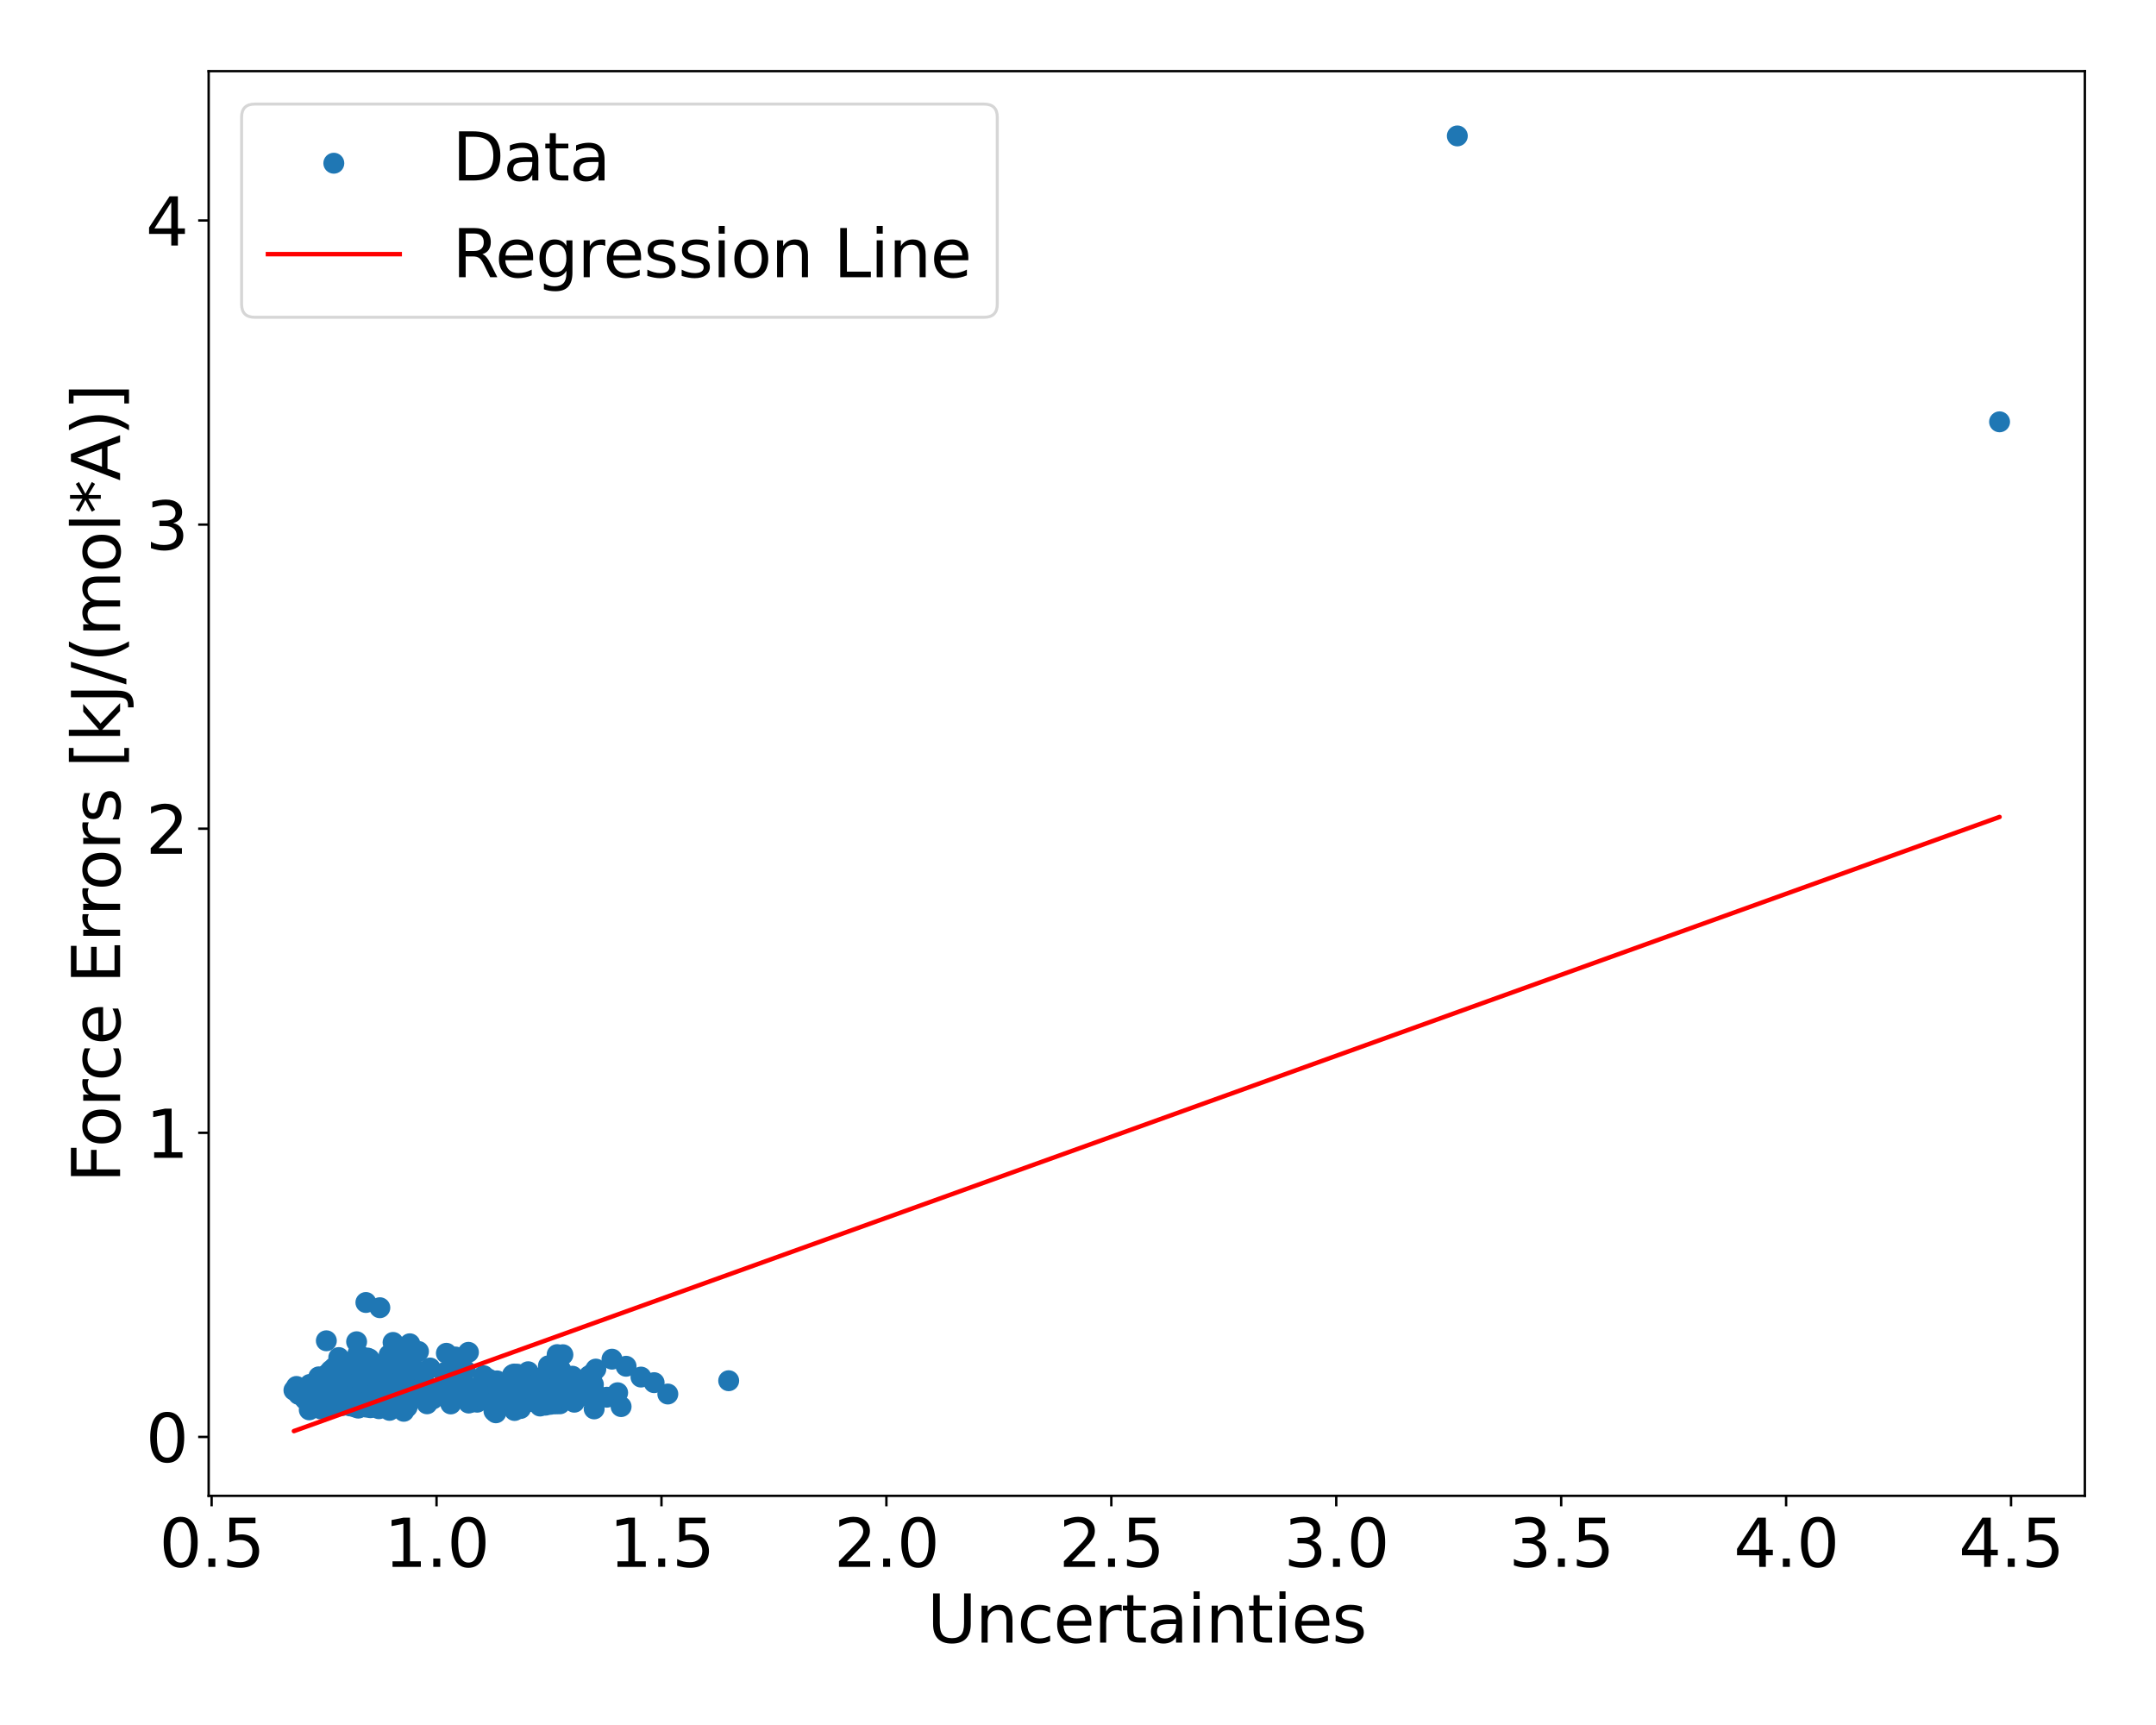<?xml version="1.0" encoding="utf-8" standalone="no"?>
<!DOCTYPE svg PUBLIC "-//W3C//DTD SVG 1.1//EN"
  "http://www.w3.org/Graphics/SVG/1.1/DTD/svg11.dtd">
<svg xmlns:xlink="http://www.w3.org/1999/xlink" width="720pt" height="576pt" viewBox="0 0 720 576" xmlns="http://www.w3.org/2000/svg" version="1.1">
 <defs>
  <style type="text/css">*{stroke-linejoin: round; stroke-linecap: butt}</style>
 </defs>
 <g id="figure_1">
  <g id="patch_1">
   <path d="M 0 576 
L 720 576 
L 720 0 
L 0 0 
z
" style="fill: #ffffff"/>
  </g>
  <g id="axes_1">
   <g id="patch_2">
    <path d="M 69.68 499.48 
L 696.24 499.48 
L 696.24 23.76 
L 69.68 23.76 
z
" style="fill: #ffffff"/>
   </g>
   <g id="PathCollection_1">
    <defs>
     <path id="md104e6437f" d="M 0 3 
C 0.796 3 1.559 2.684 2.121 2.121 
C 2.684 1.559 3 0.796 3 0 
C 3 -0.796 2.684 -1.559 2.121 -2.121 
C 1.559 -2.684 0.796 -3 0 -3 
C -0.796 -3 -1.559 -2.684 -2.121 -2.121 
C -2.684 -1.559 -3 -0.796 -3 0 
C -3 0.796 -2.684 1.559 -2.121 2.121 
C -1.559 2.684 -0.796 3 0 3 
z
" style="stroke: #1f77b4"/>
    </defs>
    <g clip-path="url(#pf8ce3da8f6)">
     <use xlink:href="#md104e6437f" x="486.675" y="45.384" style="fill: #1f77b4; stroke: #1f77b4"/>
     <use xlink:href="#md104e6437f" x="122.675" y="453.459" style="fill: #1f77b4; stroke: #1f77b4"/>
     <use xlink:href="#md104e6437f" x="126.425" y="466.952" style="fill: #1f77b4; stroke: #1f77b4"/>
     <use xlink:href="#md104e6437f" x="127.897" y="469.821" style="fill: #1f77b4; stroke: #1f77b4"/>
     <use xlink:href="#md104e6437f" x="116.348" y="467.662" style="fill: #1f77b4; stroke: #1f77b4"/>
     <use xlink:href="#md104e6437f" x="133.616" y="454.548" style="fill: #1f77b4; stroke: #1f77b4"/>
     <use xlink:href="#md104e6437f" x="127.483" y="461.008" style="fill: #1f77b4; stroke: #1f77b4"/>
     <use xlink:href="#md104e6437f" x="120.284" y="466.049" style="fill: #1f77b4; stroke: #1f77b4"/>
     <use xlink:href="#md104e6437f" x="99.726" y="465.609" style="fill: #1f77b4; stroke: #1f77b4"/>
     <use xlink:href="#md104e6437f" x="135.946" y="464.439" style="fill: #1f77b4; stroke: #1f77b4"/>
     <use xlink:href="#md104e6437f" x="119.088" y="454.295" style="fill: #1f77b4; stroke: #1f77b4"/>
     <use xlink:href="#md104e6437f" x="129.46" y="465.39" style="fill: #1f77b4; stroke: #1f77b4"/>
     <use xlink:href="#md104e6437f" x="119.991" y="453.859" style="fill: #1f77b4; stroke: #1f77b4"/>
     <use xlink:href="#md104e6437f" x="118.476" y="462.295" style="fill: #1f77b4; stroke: #1f77b4"/>
     <use xlink:href="#md104e6437f" x="125.478" y="458.591" style="fill: #1f77b4; stroke: #1f77b4"/>
     <use xlink:href="#md104e6437f" x="118.604" y="468.579" style="fill: #1f77b4; stroke: #1f77b4"/>
     <use xlink:href="#md104e6437f" x="125.496" y="466.113" style="fill: #1f77b4; stroke: #1f77b4"/>
     <use xlink:href="#md104e6437f" x="122.217" y="469.399" style="fill: #1f77b4; stroke: #1f77b4"/>
     <use xlink:href="#md104e6437f" x="128.698" y="466.113" style="fill: #1f77b4; stroke: #1f77b4"/>
     <use xlink:href="#md104e6437f" x="123.352" y="465.865" style="fill: #1f77b4; stroke: #1f77b4"/>
     <use xlink:href="#md104e6437f" x="131.458" y="462.633" style="fill: #1f77b4; stroke: #1f77b4"/>
     <use xlink:href="#md104e6437f" x="135.969" y="469.848" style="fill: #1f77b4; stroke: #1f77b4"/>
     <use xlink:href="#md104e6437f" x="138.9" y="461.35" style="fill: #1f77b4; stroke: #1f77b4"/>
     <use xlink:href="#md104e6437f" x="130.228" y="463.596" style="fill: #1f77b4; stroke: #1f77b4"/>
     <use xlink:href="#md104e6437f" x="123.003" y="465.687" style="fill: #1f77b4; stroke: #1f77b4"/>
     <use xlink:href="#md104e6437f" x="123.332" y="463.364" style="fill: #1f77b4; stroke: #1f77b4"/>
     <use xlink:href="#md104e6437f" x="133.122" y="466.306" style="fill: #1f77b4; stroke: #1f77b4"/>
     <use xlink:href="#md104e6437f" x="135.464" y="467.064" style="fill: #1f77b4; stroke: #1f77b4"/>
     <use xlink:href="#md104e6437f" x="125.723" y="462.028" style="fill: #1f77b4; stroke: #1f77b4"/>
     <use xlink:href="#md104e6437f" x="132.024" y="457.751" style="fill: #1f77b4; stroke: #1f77b4"/>
     <use xlink:href="#md104e6437f" x="125.119" y="460.097" style="fill: #1f77b4; stroke: #1f77b4"/>
     <use xlink:href="#md104e6437f" x="124.568" y="466.941" style="fill: #1f77b4; stroke: #1f77b4"/>
     <use xlink:href="#md104e6437f" x="122.695" y="467.02" style="fill: #1f77b4; stroke: #1f77b4"/>
     <use xlink:href="#md104e6437f" x="125.408" y="458.38" style="fill: #1f77b4; stroke: #1f77b4"/>
     <use xlink:href="#md104e6437f" x="130.407" y="463.768" style="fill: #1f77b4; stroke: #1f77b4"/>
     <use xlink:href="#md104e6437f" x="126.613" y="463.284" style="fill: #1f77b4; stroke: #1f77b4"/>
     <use xlink:href="#md104e6437f" x="132.985" y="464.752" style="fill: #1f77b4; stroke: #1f77b4"/>
     <use xlink:href="#md104e6437f" x="126.466" y="469.815" style="fill: #1f77b4; stroke: #1f77b4"/>
     <use xlink:href="#md104e6437f" x="144.286" y="466.765" style="fill: #1f77b4; stroke: #1f77b4"/>
     <use xlink:href="#md104e6437f" x="139.423" y="463.46" style="fill: #1f77b4; stroke: #1f77b4"/>
     <use xlink:href="#md104e6437f" x="130.18" y="459.791" style="fill: #1f77b4; stroke: #1f77b4"/>
     <use xlink:href="#md104e6437f" x="128.466" y="467.549" style="fill: #1f77b4; stroke: #1f77b4"/>
     <use xlink:href="#md104e6437f" x="124.34" y="462.116" style="fill: #1f77b4; stroke: #1f77b4"/>
     <use xlink:href="#md104e6437f" x="127.406" y="465.772" style="fill: #1f77b4; stroke: #1f77b4"/>
     <use xlink:href="#md104e6437f" x="126.025" y="460.824" style="fill: #1f77b4; stroke: #1f77b4"/>
     <use xlink:href="#md104e6437f" x="156.438" y="451.554" style="fill: #1f77b4; stroke: #1f77b4"/>
     <use xlink:href="#md104e6437f" x="118.536" y="469.828" style="fill: #1f77b4; stroke: #1f77b4"/>
     <use xlink:href="#md104e6437f" x="113.399" y="468.505" style="fill: #1f77b4; stroke: #1f77b4"/>
     <use xlink:href="#md104e6437f" x="136.855" y="448.703" style="fill: #1f77b4; stroke: #1f77b4"/>
     <use xlink:href="#md104e6437f" x="125.807" y="465.161" style="fill: #1f77b4; stroke: #1f77b4"/>
     <use xlink:href="#md104e6437f" x="135.387" y="467.937" style="fill: #1f77b4; stroke: #1f77b4"/>
     <use xlink:href="#md104e6437f" x="115.037" y="468.552" style="fill: #1f77b4; stroke: #1f77b4"/>
     <use xlink:href="#md104e6437f" x="123.543" y="466.385" style="fill: #1f77b4; stroke: #1f77b4"/>
     <use xlink:href="#md104e6437f" x="134.913" y="467.959" style="fill: #1f77b4; stroke: #1f77b4"/>
     <use xlink:href="#md104e6437f" x="139.318" y="462.263" style="fill: #1f77b4; stroke: #1f77b4"/>
     <use xlink:href="#md104e6437f" x="129.226" y="466.754" style="fill: #1f77b4; stroke: #1f77b4"/>
     <use xlink:href="#md104e6437f" x="113.134" y="453.307" style="fill: #1f77b4; stroke: #1f77b4"/>
     <use xlink:href="#md104e6437f" x="128.159" y="467.555" style="fill: #1f77b4; stroke: #1f77b4"/>
     <use xlink:href="#md104e6437f" x="119.775" y="465.927" style="fill: #1f77b4; stroke: #1f77b4"/>
     <use xlink:href="#md104e6437f" x="137.876" y="460.652" style="fill: #1f77b4; stroke: #1f77b4"/>
     <use xlink:href="#md104e6437f" x="125.928" y="467.204" style="fill: #1f77b4; stroke: #1f77b4"/>
     <use xlink:href="#md104e6437f" x="133.536" y="462.397" style="fill: #1f77b4; stroke: #1f77b4"/>
     <use xlink:href="#md104e6437f" x="118.615" y="469.558" style="fill: #1f77b4; stroke: #1f77b4"/>
     <use xlink:href="#md104e6437f" x="122.311" y="463.949" style="fill: #1f77b4; stroke: #1f77b4"/>
     <use xlink:href="#md104e6437f" x="133.466" y="467.591" style="fill: #1f77b4; stroke: #1f77b4"/>
     <use xlink:href="#md104e6437f" x="142.981" y="464.483" style="fill: #1f77b4; stroke: #1f77b4"/>
     <use xlink:href="#md104e6437f" x="101.445" y="466.551" style="fill: #1f77b4; stroke: #1f77b4"/>
     <use xlink:href="#md104e6437f" x="136.149" y="467.309" style="fill: #1f77b4; stroke: #1f77b4"/>
     <use xlink:href="#md104e6437f" x="117.813" y="464.16" style="fill: #1f77b4; stroke: #1f77b4"/>
     <use xlink:href="#md104e6437f" x="133.85" y="460.912" style="fill: #1f77b4; stroke: #1f77b4"/>
     <use xlink:href="#md104e6437f" x="120.615" y="465.402" style="fill: #1f77b4; stroke: #1f77b4"/>
     <use xlink:href="#md104e6437f" x="115.54" y="465.906" style="fill: #1f77b4; stroke: #1f77b4"/>
     <use xlink:href="#md104e6437f" x="121.73" y="467.205" style="fill: #1f77b4; stroke: #1f77b4"/>
     <use xlink:href="#md104e6437f" x="118.045" y="468.878" style="fill: #1f77b4; stroke: #1f77b4"/>
     <use xlink:href="#md104e6437f" x="117.875" y="465.295" style="fill: #1f77b4; stroke: #1f77b4"/>
     <use xlink:href="#md104e6437f" x="148.237" y="458.404" style="fill: #1f77b4; stroke: #1f77b4"/>
     <use xlink:href="#md104e6437f" x="126.257" y="469.636" style="fill: #1f77b4; stroke: #1f77b4"/>
     <use xlink:href="#md104e6437f" x="123.717" y="470.051" style="fill: #1f77b4; stroke: #1f77b4"/>
     <use xlink:href="#md104e6437f" x="129.553" y="468.521" style="fill: #1f77b4; stroke: #1f77b4"/>
     <use xlink:href="#md104e6437f" x="127.66" y="466.337" style="fill: #1f77b4; stroke: #1f77b4"/>
     <use xlink:href="#md104e6437f" x="127.302" y="466.232" style="fill: #1f77b4; stroke: #1f77b4"/>
     <use xlink:href="#md104e6437f" x="125.988" y="466.662" style="fill: #1f77b4; stroke: #1f77b4"/>
     <use xlink:href="#md104e6437f" x="121.16" y="463.624" style="fill: #1f77b4; stroke: #1f77b4"/>
     <use xlink:href="#md104e6437f" x="140.389" y="464.99" style="fill: #1f77b4; stroke: #1f77b4"/>
     <use xlink:href="#md104e6437f" x="134.055" y="459.331" style="fill: #1f77b4; stroke: #1f77b4"/>
     <use xlink:href="#md104e6437f" x="133.279" y="463.687" style="fill: #1f77b4; stroke: #1f77b4"/>
     <use xlink:href="#md104e6437f" x="124.457" y="467.204" style="fill: #1f77b4; stroke: #1f77b4"/>
     <use xlink:href="#md104e6437f" x="128.956" y="462.59" style="fill: #1f77b4; stroke: #1f77b4"/>
     <use xlink:href="#md104e6437f" x="111.143" y="458.875" style="fill: #1f77b4; stroke: #1f77b4"/>
     <use xlink:href="#md104e6437f" x="125.797" y="463.101" style="fill: #1f77b4; stroke: #1f77b4"/>
     <use xlink:href="#md104e6437f" x="100.045" y="464.985" style="fill: #1f77b4; stroke: #1f77b4"/>
     <use xlink:href="#md104e6437f" x="130.53" y="470.45" style="fill: #1f77b4; stroke: #1f77b4"/>
     <use xlink:href="#md104e6437f" x="141.485" y="461.929" style="fill: #1f77b4; stroke: #1f77b4"/>
     <use xlink:href="#md104e6437f" x="134.449" y="463.104" style="fill: #1f77b4; stroke: #1f77b4"/>
     <use xlink:href="#md104e6437f" x="137.048" y="464.935" style="fill: #1f77b4; stroke: #1f77b4"/>
     <use xlink:href="#md104e6437f" x="125.902" y="463.316" style="fill: #1f77b4; stroke: #1f77b4"/>
     <use xlink:href="#md104e6437f" x="136.865" y="456.711" style="fill: #1f77b4; stroke: #1f77b4"/>
     <use xlink:href="#md104e6437f" x="119.258" y="467.246" style="fill: #1f77b4; stroke: #1f77b4"/>
     <use xlink:href="#md104e6437f" x="125.516" y="462.984" style="fill: #1f77b4; stroke: #1f77b4"/>
     <use xlink:href="#md104e6437f" x="118.179" y="467.554" style="fill: #1f77b4; stroke: #1f77b4"/>
     <use xlink:href="#md104e6437f" x="133.155" y="460.161" style="fill: #1f77b4; stroke: #1f77b4"/>
     <use xlink:href="#md104e6437f" x="130.598" y="464.97" style="fill: #1f77b4; stroke: #1f77b4"/>
     <use xlink:href="#md104e6437f" x="124.425" y="464.268" style="fill: #1f77b4; stroke: #1f77b4"/>
     <use xlink:href="#md104e6437f" x="132.936" y="461.387" style="fill: #1f77b4; stroke: #1f77b4"/>
     <use xlink:href="#md104e6437f" x="118.264" y="463.39" style="fill: #1f77b4; stroke: #1f77b4"/>
     <use xlink:href="#md104e6437f" x="133.518" y="467.528" style="fill: #1f77b4; stroke: #1f77b4"/>
     <use xlink:href="#md104e6437f" x="129.537" y="464.773" style="fill: #1f77b4; stroke: #1f77b4"/>
     <use xlink:href="#md104e6437f" x="115.064" y="464.042" style="fill: #1f77b4; stroke: #1f77b4"/>
     <use xlink:href="#md104e6437f" x="120.151" y="465.862" style="fill: #1f77b4; stroke: #1f77b4"/>
     <use xlink:href="#md104e6437f" x="121.408" y="462.572" style="fill: #1f77b4; stroke: #1f77b4"/>
     <use xlink:href="#md104e6437f" x="114.026" y="466.306" style="fill: #1f77b4; stroke: #1f77b4"/>
     <use xlink:href="#md104e6437f" x="122.029" y="465.856" style="fill: #1f77b4; stroke: #1f77b4"/>
     <use xlink:href="#md104e6437f" x="128.563" y="462.884" style="fill: #1f77b4; stroke: #1f77b4"/>
     <use xlink:href="#md104e6437f" x="144.891" y="464.32" style="fill: #1f77b4; stroke: #1f77b4"/>
     <use xlink:href="#md104e6437f" x="129.083" y="461.576" style="fill: #1f77b4; stroke: #1f77b4"/>
     <use xlink:href="#md104e6437f" x="127.253" y="465.423" style="fill: #1f77b4; stroke: #1f77b4"/>
     <use xlink:href="#md104e6437f" x="121.642" y="462.45" style="fill: #1f77b4; stroke: #1f77b4"/>
     <use xlink:href="#md104e6437f" x="129.38" y="466.416" style="fill: #1f77b4; stroke: #1f77b4"/>
     <use xlink:href="#md104e6437f" x="125.78" y="458.606" style="fill: #1f77b4; stroke: #1f77b4"/>
     <use xlink:href="#md104e6437f" x="137.982" y="462.503" style="fill: #1f77b4; stroke: #1f77b4"/>
     <use xlink:href="#md104e6437f" x="151.59" y="465.457" style="fill: #1f77b4; stroke: #1f77b4"/>
     <use xlink:href="#md104e6437f" x="105.225" y="470.022" style="fill: #1f77b4; stroke: #1f77b4"/>
     <use xlink:href="#md104e6437f" x="128.04" y="465.504" style="fill: #1f77b4; stroke: #1f77b4"/>
     <use xlink:href="#md104e6437f" x="128.522" y="465.524" style="fill: #1f77b4; stroke: #1f77b4"/>
     <use xlink:href="#md104e6437f" x="136.169" y="462.461" style="fill: #1f77b4; stroke: #1f77b4"/>
     <use xlink:href="#md104e6437f" x="105.918" y="467.588" style="fill: #1f77b4; stroke: #1f77b4"/>
     <use xlink:href="#md104e6437f" x="128.308" y="463.681" style="fill: #1f77b4; stroke: #1f77b4"/>
     <use xlink:href="#md104e6437f" x="139.704" y="465.31" style="fill: #1f77b4; stroke: #1f77b4"/>
     <use xlink:href="#md104e6437f" x="137.75" y="464.781" style="fill: #1f77b4; stroke: #1f77b4"/>
     <use xlink:href="#md104e6437f" x="117.404" y="467.629" style="fill: #1f77b4; stroke: #1f77b4"/>
     <use xlink:href="#md104e6437f" x="125.863" y="466.105" style="fill: #1f77b4; stroke: #1f77b4"/>
     <use xlink:href="#md104e6437f" x="122.034" y="460.573" style="fill: #1f77b4; stroke: #1f77b4"/>
     <use xlink:href="#md104e6437f" x="134.027" y="455.032" style="fill: #1f77b4; stroke: #1f77b4"/>
     <use xlink:href="#md104e6437f" x="123.372" y="465.329" style="fill: #1f77b4; stroke: #1f77b4"/>
     <use xlink:href="#md104e6437f" x="133.774" y="463.931" style="fill: #1f77b4; stroke: #1f77b4"/>
     <use xlink:href="#md104e6437f" x="125.723" y="464.649" style="fill: #1f77b4; stroke: #1f77b4"/>
     <use xlink:href="#md104e6437f" x="113.795" y="464.621" style="fill: #1f77b4; stroke: #1f77b4"/>
     <use xlink:href="#md104e6437f" x="138.302" y="464.395" style="fill: #1f77b4; stroke: #1f77b4"/>
     <use xlink:href="#md104e6437f" x="131.857" y="466.97" style="fill: #1f77b4; stroke: #1f77b4"/>
     <use xlink:href="#md104e6437f" x="139.864" y="463.273" style="fill: #1f77b4; stroke: #1f77b4"/>
     <use xlink:href="#md104e6437f" x="125.282" y="460.002" style="fill: #1f77b4; stroke: #1f77b4"/>
     <use xlink:href="#md104e6437f" x="122.007" y="462.74" style="fill: #1f77b4; stroke: #1f77b4"/>
     <use xlink:href="#md104e6437f" x="124.604" y="461.828" style="fill: #1f77b4; stroke: #1f77b4"/>
     <use xlink:href="#md104e6437f" x="142.942" y="466.1" style="fill: #1f77b4; stroke: #1f77b4"/>
     <use xlink:href="#md104e6437f" x="126.498" y="469.342" style="fill: #1f77b4; stroke: #1f77b4"/>
     <use xlink:href="#md104e6437f" x="125.575" y="461.794" style="fill: #1f77b4; stroke: #1f77b4"/>
     <use xlink:href="#md104e6437f" x="125.73" y="462.92" style="fill: #1f77b4; stroke: #1f77b4"/>
     <use xlink:href="#md104e6437f" x="139.299" y="457.961" style="fill: #1f77b4; stroke: #1f77b4"/>
     <use xlink:href="#md104e6437f" x="121.002" y="463.614" style="fill: #1f77b4; stroke: #1f77b4"/>
     <use xlink:href="#md104e6437f" x="137.063" y="462.136" style="fill: #1f77b4; stroke: #1f77b4"/>
     <use xlink:href="#md104e6437f" x="133.404" y="469.496" style="fill: #1f77b4; stroke: #1f77b4"/>
     <use xlink:href="#md104e6437f" x="129.229" y="460.369" style="fill: #1f77b4; stroke: #1f77b4"/>
     <use xlink:href="#md104e6437f" x="121.665" y="465.692" style="fill: #1f77b4; stroke: #1f77b4"/>
     <use xlink:href="#md104e6437f" x="114.784" y="466.816" style="fill: #1f77b4; stroke: #1f77b4"/>
     <use xlink:href="#md104e6437f" x="126.559" y="465.825" style="fill: #1f77b4; stroke: #1f77b4"/>
     <use xlink:href="#md104e6437f" x="117.422" y="461.934" style="fill: #1f77b4; stroke: #1f77b4"/>
     <use xlink:href="#md104e6437f" x="141.485" y="458.969" style="fill: #1f77b4; stroke: #1f77b4"/>
     <use xlink:href="#md104e6437f" x="129.585" y="467.987" style="fill: #1f77b4; stroke: #1f77b4"/>
     <use xlink:href="#md104e6437f" x="128.609" y="461.812" style="fill: #1f77b4; stroke: #1f77b4"/>
     <use xlink:href="#md104e6437f" x="128.282" y="465.208" style="fill: #1f77b4; stroke: #1f77b4"/>
     <use xlink:href="#md104e6437f" x="141.058" y="464.599" style="fill: #1f77b4; stroke: #1f77b4"/>
     <use xlink:href="#md104e6437f" x="117.71" y="466.771" style="fill: #1f77b4; stroke: #1f77b4"/>
     <use xlink:href="#md104e6437f" x="117.841" y="466.51" style="fill: #1f77b4; stroke: #1f77b4"/>
     <use xlink:href="#md104e6437f" x="131.25" y="459.101" style="fill: #1f77b4; stroke: #1f77b4"/>
     <use xlink:href="#md104e6437f" x="119.422" y="462.376" style="fill: #1f77b4; stroke: #1f77b4"/>
     <use xlink:href="#md104e6437f" x="121.539" y="461.99" style="fill: #1f77b4; stroke: #1f77b4"/>
     <use xlink:href="#md104e6437f" x="128.101" y="466.407" style="fill: #1f77b4; stroke: #1f77b4"/>
     <use xlink:href="#md104e6437f" x="126.148" y="465.706" style="fill: #1f77b4; stroke: #1f77b4"/>
     <use xlink:href="#md104e6437f" x="113.445" y="466.849" style="fill: #1f77b4; stroke: #1f77b4"/>
     <use xlink:href="#md104e6437f" x="105.65" y="463.643" style="fill: #1f77b4; stroke: #1f77b4"/>
     <use xlink:href="#md104e6437f" x="116.93" y="464.942" style="fill: #1f77b4; stroke: #1f77b4"/>
     <use xlink:href="#md104e6437f" x="140.792" y="462.829" style="fill: #1f77b4; stroke: #1f77b4"/>
     <use xlink:href="#md104e6437f" x="125.64" y="465.291" style="fill: #1f77b4; stroke: #1f77b4"/>
     <use xlink:href="#md104e6437f" x="137.384" y="461.062" style="fill: #1f77b4; stroke: #1f77b4"/>
     <use xlink:href="#md104e6437f" x="139.514" y="463.58" style="fill: #1f77b4; stroke: #1f77b4"/>
     <use xlink:href="#md104e6437f" x="128.823" y="464.207" style="fill: #1f77b4; stroke: #1f77b4"/>
     <use xlink:href="#md104e6437f" x="120.138" y="466.256" style="fill: #1f77b4; stroke: #1f77b4"/>
     <use xlink:href="#md104e6437f" x="135.592" y="463.73" style="fill: #1f77b4; stroke: #1f77b4"/>
     <use xlink:href="#md104e6437f" x="124.676" y="458.713" style="fill: #1f77b4; stroke: #1f77b4"/>
     <use xlink:href="#md104e6437f" x="126.86" y="465.955" style="fill: #1f77b4; stroke: #1f77b4"/>
     <use xlink:href="#md104e6437f" x="117.046" y="463.775" style="fill: #1f77b4; stroke: #1f77b4"/>
     <use xlink:href="#md104e6437f" x="131.943" y="463.482" style="fill: #1f77b4; stroke: #1f77b4"/>
     <use xlink:href="#md104e6437f" x="140.277" y="458.289" style="fill: #1f77b4; stroke: #1f77b4"/>
     <use xlink:href="#md104e6437f" x="121.975" y="465.975" style="fill: #1f77b4; stroke: #1f77b4"/>
     <use xlink:href="#md104e6437f" x="139.906" y="465.255" style="fill: #1f77b4; stroke: #1f77b4"/>
     <use xlink:href="#md104e6437f" x="117.292" y="463.633" style="fill: #1f77b4; stroke: #1f77b4"/>
     <use xlink:href="#md104e6437f" x="108.007" y="468.366" style="fill: #1f77b4; stroke: #1f77b4"/>
     <use xlink:href="#md104e6437f" x="127.799" y="469.969" style="fill: #1f77b4; stroke: #1f77b4"/>
     <use xlink:href="#md104e6437f" x="131.464" y="467.797" style="fill: #1f77b4; stroke: #1f77b4"/>
     <use xlink:href="#md104e6437f" x="134.241" y="460.067" style="fill: #1f77b4; stroke: #1f77b4"/>
     <use xlink:href="#md104e6437f" x="121.151" y="460.217" style="fill: #1f77b4; stroke: #1f77b4"/>
     <use xlink:href="#md104e6437f" x="121.654" y="463.976" style="fill: #1f77b4; stroke: #1f77b4"/>
     <use xlink:href="#md104e6437f" x="129.458" y="463.027" style="fill: #1f77b4; stroke: #1f77b4"/>
     <use xlink:href="#md104e6437f" x="113.788" y="464.132" style="fill: #1f77b4; stroke: #1f77b4"/>
     <use xlink:href="#md104e6437f" x="115.018" y="468.088" style="fill: #1f77b4; stroke: #1f77b4"/>
     <use xlink:href="#md104e6437f" x="122.161" y="463.604" style="fill: #1f77b4; stroke: #1f77b4"/>
     <use xlink:href="#md104e6437f" x="122.21" y="466.456" style="fill: #1f77b4; stroke: #1f77b4"/>
     <use xlink:href="#md104e6437f" x="144.581" y="467.117" style="fill: #1f77b4; stroke: #1f77b4"/>
     <use xlink:href="#md104e6437f" x="122.525" y="465.505" style="fill: #1f77b4; stroke: #1f77b4"/>
     <use xlink:href="#md104e6437f" x="118.351" y="456.638" style="fill: #1f77b4; stroke: #1f77b4"/>
     <use xlink:href="#md104e6437f" x="133.669" y="465.036" style="fill: #1f77b4; stroke: #1f77b4"/>
     <use xlink:href="#md104e6437f" x="136.706" y="456.724" style="fill: #1f77b4; stroke: #1f77b4"/>
     <use xlink:href="#md104e6437f" x="110.467" y="457.584" style="fill: #1f77b4; stroke: #1f77b4"/>
     <use xlink:href="#md104e6437f" x="114.536" y="462.556" style="fill: #1f77b4; stroke: #1f77b4"/>
     <use xlink:href="#md104e6437f" x="131.862" y="460.52" style="fill: #1f77b4; stroke: #1f77b4"/>
     <use xlink:href="#md104e6437f" x="132.053" y="467.266" style="fill: #1f77b4; stroke: #1f77b4"/>
     <use xlink:href="#md104e6437f" x="131.336" y="469.28" style="fill: #1f77b4; stroke: #1f77b4"/>
     <use xlink:href="#md104e6437f" x="139.163" y="464.912" style="fill: #1f77b4; stroke: #1f77b4"/>
     <use xlink:href="#md104e6437f" x="128.793" y="461.302" style="fill: #1f77b4; stroke: #1f77b4"/>
     <use xlink:href="#md104e6437f" x="115.652" y="465.106" style="fill: #1f77b4; stroke: #1f77b4"/>
     <use xlink:href="#md104e6437f" x="117.568" y="455.831" style="fill: #1f77b4; stroke: #1f77b4"/>
     <use xlink:href="#md104e6437f" x="128.38" y="463.873" style="fill: #1f77b4; stroke: #1f77b4"/>
     <use xlink:href="#md104e6437f" x="119.39" y="468.802" style="fill: #1f77b4; stroke: #1f77b4"/>
     <use xlink:href="#md104e6437f" x="125.078" y="468.062" style="fill: #1f77b4; stroke: #1f77b4"/>
     <use xlink:href="#md104e6437f" x="130.086" y="470.935" style="fill: #1f77b4; stroke: #1f77b4"/>
     <use xlink:href="#md104e6437f" x="119.639" y="470.188" style="fill: #1f77b4; stroke: #1f77b4"/>
     <use xlink:href="#md104e6437f" x="123.173" y="465.321" style="fill: #1f77b4; stroke: #1f77b4"/>
     <use xlink:href="#md104e6437f" x="120.846" y="463.954" style="fill: #1f77b4; stroke: #1f77b4"/>
     <use xlink:href="#md104e6437f" x="118.812" y="467.098" style="fill: #1f77b4; stroke: #1f77b4"/>
     <use xlink:href="#md104e6437f" x="115.517" y="467.779" style="fill: #1f77b4; stroke: #1f77b4"/>
     <use xlink:href="#md104e6437f" x="126.514" y="466.284" style="fill: #1f77b4; stroke: #1f77b4"/>
     <use xlink:href="#md104e6437f" x="118.439" y="466.33" style="fill: #1f77b4; stroke: #1f77b4"/>
     <use xlink:href="#md104e6437f" x="135.983" y="465.06" style="fill: #1f77b4; stroke: #1f77b4"/>
     <use xlink:href="#md104e6437f" x="122.641" y="461.356" style="fill: #1f77b4; stroke: #1f77b4"/>
     <use xlink:href="#md104e6437f" x="124.85" y="465.718" style="fill: #1f77b4; stroke: #1f77b4"/>
     <use xlink:href="#md104e6437f" x="130.489" y="459.67" style="fill: #1f77b4; stroke: #1f77b4"/>
     <use xlink:href="#md104e6437f" x="124.003" y="463.472" style="fill: #1f77b4; stroke: #1f77b4"/>
     <use xlink:href="#md104e6437f" x="144.612" y="465.531" style="fill: #1f77b4; stroke: #1f77b4"/>
     <use xlink:href="#md104e6437f" x="122.697" y="463.07" style="fill: #1f77b4; stroke: #1f77b4"/>
     <use xlink:href="#md104e6437f" x="108.982" y="447.705" style="fill: #1f77b4; stroke: #1f77b4"/>
     <use xlink:href="#md104e6437f" x="142.615" y="468.752" style="fill: #1f77b4; stroke: #1f77b4"/>
     <use xlink:href="#md104e6437f" x="115.705" y="463.27" style="fill: #1f77b4; stroke: #1f77b4"/>
     <use xlink:href="#md104e6437f" x="127.771" y="464.61" style="fill: #1f77b4; stroke: #1f77b4"/>
     <use xlink:href="#md104e6437f" x="129.629" y="465.026" style="fill: #1f77b4; stroke: #1f77b4"/>
     <use xlink:href="#md104e6437f" x="125.01" y="463.134" style="fill: #1f77b4; stroke: #1f77b4"/>
     <use xlink:href="#md104e6437f" x="112.587" y="466.466" style="fill: #1f77b4; stroke: #1f77b4"/>
     <use xlink:href="#md104e6437f" x="109.345" y="470.401" style="fill: #1f77b4; stroke: #1f77b4"/>
     <use xlink:href="#md104e6437f" x="119.022" y="465.634" style="fill: #1f77b4; stroke: #1f77b4"/>
     <use xlink:href="#md104e6437f" x="120.614" y="469.78" style="fill: #1f77b4; stroke: #1f77b4"/>
     <use xlink:href="#md104e6437f" x="667.76" y="140.853" style="fill: #1f77b4; stroke: #1f77b4"/>
     <use xlink:href="#md104e6437f" x="121.546" y="464.405" style="fill: #1f77b4; stroke: #1f77b4"/>
     <use xlink:href="#md104e6437f" x="125.01" y="467.906" style="fill: #1f77b4; stroke: #1f77b4"/>
     <use xlink:href="#md104e6437f" x="129.713" y="453.924" style="fill: #1f77b4; stroke: #1f77b4"/>
     <use xlink:href="#md104e6437f" x="126.403" y="465.238" style="fill: #1f77b4; stroke: #1f77b4"/>
     <use xlink:href="#md104e6437f" x="128.85" y="469.63" style="fill: #1f77b4; stroke: #1f77b4"/>
     <use xlink:href="#md104e6437f" x="125.382" y="462.267" style="fill: #1f77b4; stroke: #1f77b4"/>
     <use xlink:href="#md104e6437f" x="122.192" y="434.922" style="fill: #1f77b4; stroke: #1f77b4"/>
     <use xlink:href="#md104e6437f" x="122.59" y="466.199" style="fill: #1f77b4; stroke: #1f77b4"/>
     <use xlink:href="#md104e6437f" x="127.058" y="467.42" style="fill: #1f77b4; stroke: #1f77b4"/>
     <use xlink:href="#md104e6437f" x="106.85" y="462.548" style="fill: #1f77b4; stroke: #1f77b4"/>
     <use xlink:href="#md104e6437f" x="138.998" y="464.826" style="fill: #1f77b4; stroke: #1f77b4"/>
     <use xlink:href="#md104e6437f" x="137.388" y="465.787" style="fill: #1f77b4; stroke: #1f77b4"/>
     <use xlink:href="#md104e6437f" x="129.878" y="466.644" style="fill: #1f77b4; stroke: #1f77b4"/>
     <use xlink:href="#md104e6437f" x="143.016" y="465.26" style="fill: #1f77b4; stroke: #1f77b4"/>
     <use xlink:href="#md104e6437f" x="141.329" y="460.44" style="fill: #1f77b4; stroke: #1f77b4"/>
     <use xlink:href="#md104e6437f" x="125.251" y="465.312" style="fill: #1f77b4; stroke: #1f77b4"/>
     <use xlink:href="#md104e6437f" x="117.786" y="465.559" style="fill: #1f77b4; stroke: #1f77b4"/>
     <use xlink:href="#md104e6437f" x="133.526" y="455.146" style="fill: #1f77b4; stroke: #1f77b4"/>
     <use xlink:href="#md104e6437f" x="131.848" y="460.656" style="fill: #1f77b4; stroke: #1f77b4"/>
     <use xlink:href="#md104e6437f" x="145.099" y="465.699" style="fill: #1f77b4; stroke: #1f77b4"/>
     <use xlink:href="#md104e6437f" x="111.166" y="465.756" style="fill: #1f77b4; stroke: #1f77b4"/>
     <use xlink:href="#md104e6437f" x="112" y="464.455" style="fill: #1f77b4; stroke: #1f77b4"/>
     <use xlink:href="#md104e6437f" x="132.743" y="460.605" style="fill: #1f77b4; stroke: #1f77b4"/>
     <use xlink:href="#md104e6437f" x="107.206" y="470.476" style="fill: #1f77b4; stroke: #1f77b4"/>
     <use xlink:href="#md104e6437f" x="126.759" y="469.09" style="fill: #1f77b4; stroke: #1f77b4"/>
     <use xlink:href="#md104e6437f" x="115.793" y="462.081" style="fill: #1f77b4; stroke: #1f77b4"/>
     <use xlink:href="#md104e6437f" x="119.334" y="462.751" style="fill: #1f77b4; stroke: #1f77b4"/>
     <use xlink:href="#md104e6437f" x="128.701" y="468.813" style="fill: #1f77b4; stroke: #1f77b4"/>
     <use xlink:href="#md104e6437f" x="109.378" y="465.044" style="fill: #1f77b4; stroke: #1f77b4"/>
     <use xlink:href="#md104e6437f" x="122.608" y="463.802" style="fill: #1f77b4; stroke: #1f77b4"/>
     <use xlink:href="#md104e6437f" x="130.394" y="457.384" style="fill: #1f77b4; stroke: #1f77b4"/>
     <use xlink:href="#md104e6437f" x="108.904" y="467.109" style="fill: #1f77b4; stroke: #1f77b4"/>
     <use xlink:href="#md104e6437f" x="117.62" y="468.937" style="fill: #1f77b4; stroke: #1f77b4"/>
     <use xlink:href="#md104e6437f" x="113.405" y="468.177" style="fill: #1f77b4; stroke: #1f77b4"/>
     <use xlink:href="#md104e6437f" x="131.34" y="459.352" style="fill: #1f77b4; stroke: #1f77b4"/>
     <use xlink:href="#md104e6437f" x="131.167" y="463.586" style="fill: #1f77b4; stroke: #1f77b4"/>
     <use xlink:href="#md104e6437f" x="98.16" y="464.224" style="fill: #1f77b4; stroke: #1f77b4"/>
     <use xlink:href="#md104e6437f" x="128.344" y="463.885" style="fill: #1f77b4; stroke: #1f77b4"/>
     <use xlink:href="#md104e6437f" x="122.085" y="462.284" style="fill: #1f77b4; stroke: #1f77b4"/>
     <use xlink:href="#md104e6437f" x="129.161" y="464.491" style="fill: #1f77b4; stroke: #1f77b4"/>
     <use xlink:href="#md104e6437f" x="117.445" y="468.382" style="fill: #1f77b4; stroke: #1f77b4"/>
     <use xlink:href="#md104e6437f" x="129.198" y="462.361" style="fill: #1f77b4; stroke: #1f77b4"/>
     <use xlink:href="#md104e6437f" x="111.337" y="469.329" style="fill: #1f77b4; stroke: #1f77b4"/>
     <use xlink:href="#md104e6437f" x="113.59" y="462.598" style="fill: #1f77b4; stroke: #1f77b4"/>
     <use xlink:href="#md104e6437f" x="111.542" y="461.383" style="fill: #1f77b4; stroke: #1f77b4"/>
     <use xlink:href="#md104e6437f" x="128.284" y="461.234" style="fill: #1f77b4; stroke: #1f77b4"/>
     <use xlink:href="#md104e6437f" x="148.883" y="464.802" style="fill: #1f77b4; stroke: #1f77b4"/>
     <use xlink:href="#md104e6437f" x="129.962" y="452.393" style="fill: #1f77b4; stroke: #1f77b4"/>
     <use xlink:href="#md104e6437f" x="120.75" y="466.979" style="fill: #1f77b4; stroke: #1f77b4"/>
     <use xlink:href="#md104e6437f" x="123.964" y="466.419" style="fill: #1f77b4; stroke: #1f77b4"/>
     <use xlink:href="#md104e6437f" x="120.546" y="464.948" style="fill: #1f77b4; stroke: #1f77b4"/>
     <use xlink:href="#md104e6437f" x="114.697" y="463.656" style="fill: #1f77b4; stroke: #1f77b4"/>
     <use xlink:href="#md104e6437f" x="101.912" y="467.282" style="fill: #1f77b4; stroke: #1f77b4"/>
     <use xlink:href="#md104e6437f" x="122.959" y="467.012" style="fill: #1f77b4; stroke: #1f77b4"/>
     <use xlink:href="#md104e6437f" x="135.016" y="462.041" style="fill: #1f77b4; stroke: #1f77b4"/>
     <use xlink:href="#md104e6437f" x="120.598" y="465.065" style="fill: #1f77b4; stroke: #1f77b4"/>
     <use xlink:href="#md104e6437f" x="120.223" y="465.506" style="fill: #1f77b4; stroke: #1f77b4"/>
     <use xlink:href="#md104e6437f" x="120.888" y="463.88" style="fill: #1f77b4; stroke: #1f77b4"/>
     <use xlink:href="#md104e6437f" x="116.924" y="466.867" style="fill: #1f77b4; stroke: #1f77b4"/>
     <use xlink:href="#md104e6437f" x="123.49" y="466.946" style="fill: #1f77b4; stroke: #1f77b4"/>
     <use xlink:href="#md104e6437f" x="137.951" y="450.813" style="fill: #1f77b4; stroke: #1f77b4"/>
     <use xlink:href="#md104e6437f" x="126.562" y="469.628" style="fill: #1f77b4; stroke: #1f77b4"/>
     <use xlink:href="#md104e6437f" x="113.547" y="463.505" style="fill: #1f77b4; stroke: #1f77b4"/>
     <use xlink:href="#md104e6437f" x="126.364" y="468.647" style="fill: #1f77b4; stroke: #1f77b4"/>
     <use xlink:href="#md104e6437f" x="120.047" y="460.012" style="fill: #1f77b4; stroke: #1f77b4"/>
     <use xlink:href="#md104e6437f" x="119.726" y="468.492" style="fill: #1f77b4; stroke: #1f77b4"/>
     <use xlink:href="#md104e6437f" x="109.31" y="467.398" style="fill: #1f77b4; stroke: #1f77b4"/>
     <use xlink:href="#md104e6437f" x="124.811" y="464.759" style="fill: #1f77b4; stroke: #1f77b4"/>
     <use xlink:href="#md104e6437f" x="125.993" y="469.038" style="fill: #1f77b4; stroke: #1f77b4"/>
     <use xlink:href="#md104e6437f" x="112.08" y="464.462" style="fill: #1f77b4; stroke: #1f77b4"/>
     <use xlink:href="#md104e6437f" x="101.642" y="464.532" style="fill: #1f77b4; stroke: #1f77b4"/>
     <use xlink:href="#md104e6437f" x="112.2" y="467.774" style="fill: #1f77b4; stroke: #1f77b4"/>
     <use xlink:href="#md104e6437f" x="126.917" y="463.224" style="fill: #1f77b4; stroke: #1f77b4"/>
     <use xlink:href="#md104e6437f" x="116.85" y="465.136" style="fill: #1f77b4; stroke: #1f77b4"/>
     <use xlink:href="#md104e6437f" x="131.176" y="466.383" style="fill: #1f77b4; stroke: #1f77b4"/>
     <use xlink:href="#md104e6437f" x="103.34" y="467.909" style="fill: #1f77b4; stroke: #1f77b4"/>
     <use xlink:href="#md104e6437f" x="139.328" y="462.112" style="fill: #1f77b4; stroke: #1f77b4"/>
     <use xlink:href="#md104e6437f" x="126.484" y="459.589" style="fill: #1f77b4; stroke: #1f77b4"/>
     <use xlink:href="#md104e6437f" x="103.279" y="470.765" style="fill: #1f77b4; stroke: #1f77b4"/>
     <use xlink:href="#md104e6437f" x="117.629" y="468.355" style="fill: #1f77b4; stroke: #1f77b4"/>
     <use xlink:href="#md104e6437f" x="111.466" y="465.173" style="fill: #1f77b4; stroke: #1f77b4"/>
     <use xlink:href="#md104e6437f" x="134.73" y="463.108" style="fill: #1f77b4; stroke: #1f77b4"/>
     <use xlink:href="#md104e6437f" x="132.204" y="463.417" style="fill: #1f77b4; stroke: #1f77b4"/>
     <use xlink:href="#md104e6437f" x="121.295" y="463.215" style="fill: #1f77b4; stroke: #1f77b4"/>
     <use xlink:href="#md104e6437f" x="104.018" y="465.304" style="fill: #1f77b4; stroke: #1f77b4"/>
     <use xlink:href="#md104e6437f" x="115.611" y="459.743" style="fill: #1f77b4; stroke: #1f77b4"/>
     <use xlink:href="#md104e6437f" x="130.625" y="463.968" style="fill: #1f77b4; stroke: #1f77b4"/>
     <use xlink:href="#md104e6437f" x="121.559" y="463.38" style="fill: #1f77b4; stroke: #1f77b4"/>
     <use xlink:href="#md104e6437f" x="109.895" y="470.263" style="fill: #1f77b4; stroke: #1f77b4"/>
     <use xlink:href="#md104e6437f" x="123.081" y="466.857" style="fill: #1f77b4; stroke: #1f77b4"/>
     <use xlink:href="#md104e6437f" x="108.761" y="461.669" style="fill: #1f77b4; stroke: #1f77b4"/>
     <use xlink:href="#md104e6437f" x="128.851" y="458.223" style="fill: #1f77b4; stroke: #1f77b4"/>
     <use xlink:href="#md104e6437f" x="114.911" y="459.152" style="fill: #1f77b4; stroke: #1f77b4"/>
     <use xlink:href="#md104e6437f" x="149.07" y="451.879" style="fill: #1f77b4; stroke: #1f77b4"/>
     <use xlink:href="#md104e6437f" x="116.793" y="465.412" style="fill: #1f77b4; stroke: #1f77b4"/>
     <use xlink:href="#md104e6437f" x="119.043" y="468.55" style="fill: #1f77b4; stroke: #1f77b4"/>
     <use xlink:href="#md104e6437f" x="124.691" y="466.422" style="fill: #1f77b4; stroke: #1f77b4"/>
     <use xlink:href="#md104e6437f" x="131.526" y="451.404" style="fill: #1f77b4; stroke: #1f77b4"/>
     <use xlink:href="#md104e6437f" x="106.258" y="465.036" style="fill: #1f77b4; stroke: #1f77b4"/>
     <use xlink:href="#md104e6437f" x="121.285" y="466.097" style="fill: #1f77b4; stroke: #1f77b4"/>
     <use xlink:href="#md104e6437f" x="113.012" y="468.943" style="fill: #1f77b4; stroke: #1f77b4"/>
     <use xlink:href="#md104e6437f" x="110.062" y="465.097" style="fill: #1f77b4; stroke: #1f77b4"/>
     <use xlink:href="#md104e6437f" x="113.261" y="459.373" style="fill: #1f77b4; stroke: #1f77b4"/>
     <use xlink:href="#md104e6437f" x="137.685" y="463.754" style="fill: #1f77b4; stroke: #1f77b4"/>
     <use xlink:href="#md104e6437f" x="117.456" y="467.47" style="fill: #1f77b4; stroke: #1f77b4"/>
     <use xlink:href="#md104e6437f" x="104.613" y="462.138" style="fill: #1f77b4; stroke: #1f77b4"/>
     <use xlink:href="#md104e6437f" x="113.319" y="465.67" style="fill: #1f77b4; stroke: #1f77b4"/>
     <use xlink:href="#md104e6437f" x="116.463" y="468.085" style="fill: #1f77b4; stroke: #1f77b4"/>
     <use xlink:href="#md104e6437f" x="112.952" y="465.312" style="fill: #1f77b4; stroke: #1f77b4"/>
     <use xlink:href="#md104e6437f" x="126.553" y="466.801" style="fill: #1f77b4; stroke: #1f77b4"/>
     <use xlink:href="#md104e6437f" x="116.121" y="461.946" style="fill: #1f77b4; stroke: #1f77b4"/>
     <use xlink:href="#md104e6437f" x="117.568" y="459.087" style="fill: #1f77b4; stroke: #1f77b4"/>
     <use xlink:href="#md104e6437f" x="111.749" y="464.83" style="fill: #1f77b4; stroke: #1f77b4"/>
     <use xlink:href="#md104e6437f" x="118.269" y="465.356" style="fill: #1f77b4; stroke: #1f77b4"/>
     <use xlink:href="#md104e6437f" x="123.339" y="453.741" style="fill: #1f77b4; stroke: #1f77b4"/>
     <use xlink:href="#md104e6437f" x="119.54" y="452.013" style="fill: #1f77b4; stroke: #1f77b4"/>
     <use xlink:href="#md104e6437f" x="106.967" y="463.848" style="fill: #1f77b4; stroke: #1f77b4"/>
     <use xlink:href="#md104e6437f" x="124.541" y="466.072" style="fill: #1f77b4; stroke: #1f77b4"/>
     <use xlink:href="#md104e6437f" x="139.454" y="464.035" style="fill: #1f77b4; stroke: #1f77b4"/>
     <use xlink:href="#md104e6437f" x="112.837" y="464.484" style="fill: #1f77b4; stroke: #1f77b4"/>
     <use xlink:href="#md104e6437f" x="114.42" y="459.078" style="fill: #1f77b4; stroke: #1f77b4"/>
     <use xlink:href="#md104e6437f" x="117.62" y="463.889" style="fill: #1f77b4; stroke: #1f77b4"/>
     <use xlink:href="#md104e6437f" x="100.174" y="464.764" style="fill: #1f77b4; stroke: #1f77b4"/>
     <use xlink:href="#md104e6437f" x="113.607" y="469.118" style="fill: #1f77b4; stroke: #1f77b4"/>
     <use xlink:href="#md104e6437f" x="127.445" y="458.043" style="fill: #1f77b4; stroke: #1f77b4"/>
     <use xlink:href="#md104e6437f" x="128.406" y="467.668" style="fill: #1f77b4; stroke: #1f77b4"/>
     <use xlink:href="#md104e6437f" x="110.397" y="468.81" style="fill: #1f77b4; stroke: #1f77b4"/>
     <use xlink:href="#md104e6437f" x="129.298" y="464.446" style="fill: #1f77b4; stroke: #1f77b4"/>
     <use xlink:href="#md104e6437f" x="119.784" y="468.176" style="fill: #1f77b4; stroke: #1f77b4"/>
     <use xlink:href="#md104e6437f" x="136.918" y="467.449" style="fill: #1f77b4; stroke: #1f77b4"/>
     <use xlink:href="#md104e6437f" x="118.498" y="463.347" style="fill: #1f77b4; stroke: #1f77b4"/>
     <use xlink:href="#md104e6437f" x="119.173" y="469.481" style="fill: #1f77b4; stroke: #1f77b4"/>
     <use xlink:href="#md104e6437f" x="123.263" y="467.415" style="fill: #1f77b4; stroke: #1f77b4"/>
     <use xlink:href="#md104e6437f" x="117.995" y="463.639" style="fill: #1f77b4; stroke: #1f77b4"/>
     <use xlink:href="#md104e6437f" x="119.105" y="462.904" style="fill: #1f77b4; stroke: #1f77b4"/>
     <use xlink:href="#md104e6437f" x="117.812" y="467.236" style="fill: #1f77b4; stroke: #1f77b4"/>
     <use xlink:href="#md104e6437f" x="116.931" y="469.464" style="fill: #1f77b4; stroke: #1f77b4"/>
     <use xlink:href="#md104e6437f" x="113.586" y="462.326" style="fill: #1f77b4; stroke: #1f77b4"/>
     <use xlink:href="#md104e6437f" x="111.61" y="456.59" style="fill: #1f77b4; stroke: #1f77b4"/>
     <use xlink:href="#md104e6437f" x="117.317" y="458.004" style="fill: #1f77b4; stroke: #1f77b4"/>
     <use xlink:href="#md104e6437f" x="102.831" y="466.917" style="fill: #1f77b4; stroke: #1f77b4"/>
     <use xlink:href="#md104e6437f" x="119.751" y="467.993" style="fill: #1f77b4; stroke: #1f77b4"/>
     <use xlink:href="#md104e6437f" x="120.392" y="465.813" style="fill: #1f77b4; stroke: #1f77b4"/>
     <use xlink:href="#md104e6437f" x="110.584" y="470.112" style="fill: #1f77b4; stroke: #1f77b4"/>
     <use xlink:href="#md104e6437f" x="122.851" y="466.773" style="fill: #1f77b4; stroke: #1f77b4"/>
     <use xlink:href="#md104e6437f" x="143.62" y="456.8" style="fill: #1f77b4; stroke: #1f77b4"/>
     <use xlink:href="#md104e6437f" x="127.324" y="467.531" style="fill: #1f77b4; stroke: #1f77b4"/>
     <use xlink:href="#md104e6437f" x="110.24" y="466.26" style="fill: #1f77b4; stroke: #1f77b4"/>
     <use xlink:href="#md104e6437f" x="113.887" y="463.976" style="fill: #1f77b4; stroke: #1f77b4"/>
     <use xlink:href="#md104e6437f" x="114.329" y="456.069" style="fill: #1f77b4; stroke: #1f77b4"/>
     <use xlink:href="#md104e6437f" x="114.445" y="462.351" style="fill: #1f77b4; stroke: #1f77b4"/>
     <use xlink:href="#md104e6437f" x="105.028" y="468.007" style="fill: #1f77b4; stroke: #1f77b4"/>
     <use xlink:href="#md104e6437f" x="125.236" y="464.095" style="fill: #1f77b4; stroke: #1f77b4"/>
     <use xlink:href="#md104e6437f" x="116.92" y="465.661" style="fill: #1f77b4; stroke: #1f77b4"/>
     <use xlink:href="#md104e6437f" x="115.823" y="466.633" style="fill: #1f77b4; stroke: #1f77b4"/>
     <use xlink:href="#md104e6437f" x="117.858" y="463.935" style="fill: #1f77b4; stroke: #1f77b4"/>
     <use xlink:href="#md104e6437f" x="113.963" y="468.058" style="fill: #1f77b4; stroke: #1f77b4"/>
     <use xlink:href="#md104e6437f" x="140.015" y="457.923" style="fill: #1f77b4; stroke: #1f77b4"/>
     <use xlink:href="#md104e6437f" x="107.28" y="463.905" style="fill: #1f77b4; stroke: #1f77b4"/>
     <use xlink:href="#md104e6437f" x="113.372" y="460.684" style="fill: #1f77b4; stroke: #1f77b4"/>
     <use xlink:href="#md104e6437f" x="107.527" y="468.783" style="fill: #1f77b4; stroke: #1f77b4"/>
     <use xlink:href="#md104e6437f" x="128.134" y="466.865" style="fill: #1f77b4; stroke: #1f77b4"/>
     <use xlink:href="#md104e6437f" x="112.403" y="461.716" style="fill: #1f77b4; stroke: #1f77b4"/>
     <use xlink:href="#md104e6437f" x="113.137" y="462.887" style="fill: #1f77b4; stroke: #1f77b4"/>
     <use xlink:href="#md104e6437f" x="108.694" y="466.753" style="fill: #1f77b4; stroke: #1f77b4"/>
     <use xlink:href="#md104e6437f" x="115.123" y="468.24" style="fill: #1f77b4; stroke: #1f77b4"/>
     <use xlink:href="#md104e6437f" x="111.738" y="464.496" style="fill: #1f77b4; stroke: #1f77b4"/>
     <use xlink:href="#md104e6437f" x="125.989" y="467.554" style="fill: #1f77b4; stroke: #1f77b4"/>
     <use xlink:href="#md104e6437f" x="107.62" y="462.018" style="fill: #1f77b4; stroke: #1f77b4"/>
     <use xlink:href="#md104e6437f" x="120.959" y="457.438" style="fill: #1f77b4; stroke: #1f77b4"/>
     <use xlink:href="#md104e6437f" x="126.009" y="464.598" style="fill: #1f77b4; stroke: #1f77b4"/>
     <use xlink:href="#md104e6437f" x="118.058" y="466.406" style="fill: #1f77b4; stroke: #1f77b4"/>
     <use xlink:href="#md104e6437f" x="111.046" y="467.898" style="fill: #1f77b4; stroke: #1f77b4"/>
     <use xlink:href="#md104e6437f" x="122.391" y="466.768" style="fill: #1f77b4; stroke: #1f77b4"/>
     <use xlink:href="#md104e6437f" x="124.354" y="463.013" style="fill: #1f77b4; stroke: #1f77b4"/>
     <use xlink:href="#md104e6437f" x="122.225" y="469.831" style="fill: #1f77b4; stroke: #1f77b4"/>
     <use xlink:href="#md104e6437f" x="139.756" y="451.267" style="fill: #1f77b4; stroke: #1f77b4"/>
     <use xlink:href="#md104e6437f" x="119.892" y="467.881" style="fill: #1f77b4; stroke: #1f77b4"/>
     <use xlink:href="#md104e6437f" x="114.998" y="468.42" style="fill: #1f77b4; stroke: #1f77b4"/>
     <use xlink:href="#md104e6437f" x="110.647" y="468.264" style="fill: #1f77b4; stroke: #1f77b4"/>
     <use xlink:href="#md104e6437f" x="126.538" y="470.388" style="fill: #1f77b4; stroke: #1f77b4"/>
     <use xlink:href="#md104e6437f" x="121.97" y="465.654" style="fill: #1f77b4; stroke: #1f77b4"/>
     <use xlink:href="#md104e6437f" x="124.175" y="461.769" style="fill: #1f77b4; stroke: #1f77b4"/>
     <use xlink:href="#md104e6437f" x="128.787" y="463.13" style="fill: #1f77b4; stroke: #1f77b4"/>
     <use xlink:href="#md104e6437f" x="109.932" y="463.369" style="fill: #1f77b4; stroke: #1f77b4"/>
     <use xlink:href="#md104e6437f" x="136.18" y="463.23" style="fill: #1f77b4; stroke: #1f77b4"/>
     <use xlink:href="#md104e6437f" x="129.459" y="462.616" style="fill: #1f77b4; stroke: #1f77b4"/>
     <use xlink:href="#md104e6437f" x="131.077" y="460.83" style="fill: #1f77b4; stroke: #1f77b4"/>
     <use xlink:href="#md104e6437f" x="123.415" y="467.098" style="fill: #1f77b4; stroke: #1f77b4"/>
     <use xlink:href="#md104e6437f" x="125.312" y="456.259" style="fill: #1f77b4; stroke: #1f77b4"/>
     <use xlink:href="#md104e6437f" x="121.433" y="465.589" style="fill: #1f77b4; stroke: #1f77b4"/>
     <use xlink:href="#md104e6437f" x="112.45" y="466.493" style="fill: #1f77b4; stroke: #1f77b4"/>
     <use xlink:href="#md104e6437f" x="139.164" y="465.008" style="fill: #1f77b4; stroke: #1f77b4"/>
     <use xlink:href="#md104e6437f" x="117.252" y="458.943" style="fill: #1f77b4; stroke: #1f77b4"/>
     <use xlink:href="#md104e6437f" x="121.818" y="460.117" style="fill: #1f77b4; stroke: #1f77b4"/>
     <use xlink:href="#md104e6437f" x="121.376" y="465.83" style="fill: #1f77b4; stroke: #1f77b4"/>
     <use xlink:href="#md104e6437f" x="113.989" y="461.587" style="fill: #1f77b4; stroke: #1f77b4"/>
     <use xlink:href="#md104e6437f" x="128.852" y="462.937" style="fill: #1f77b4; stroke: #1f77b4"/>
     <use xlink:href="#md104e6437f" x="119.693" y="467.427" style="fill: #1f77b4; stroke: #1f77b4"/>
     <use xlink:href="#md104e6437f" x="111.401" y="467.603" style="fill: #1f77b4; stroke: #1f77b4"/>
     <use xlink:href="#md104e6437f" x="125.318" y="462.655" style="fill: #1f77b4; stroke: #1f77b4"/>
     <use xlink:href="#md104e6437f" x="152.12" y="453.123" style="fill: #1f77b4; stroke: #1f77b4"/>
     <use xlink:href="#md104e6437f" x="123.971" y="466.922" style="fill: #1f77b4; stroke: #1f77b4"/>
     <use xlink:href="#md104e6437f" x="104.137" y="467.082" style="fill: #1f77b4; stroke: #1f77b4"/>
     <use xlink:href="#md104e6437f" x="130.283" y="460.429" style="fill: #1f77b4; stroke: #1f77b4"/>
     <use xlink:href="#md104e6437f" x="131.079" y="457.137" style="fill: #1f77b4; stroke: #1f77b4"/>
     <use xlink:href="#md104e6437f" x="119.092" y="448.026" style="fill: #1f77b4; stroke: #1f77b4"/>
     <use xlink:href="#md104e6437f" x="121.059" y="463.627" style="fill: #1f77b4; stroke: #1f77b4"/>
     <use xlink:href="#md104e6437f" x="125.447" y="469.058" style="fill: #1f77b4; stroke: #1f77b4"/>
     <use xlink:href="#md104e6437f" x="134.841" y="471.252" style="fill: #1f77b4; stroke: #1f77b4"/>
     <use xlink:href="#md104e6437f" x="112.264" y="462.994" style="fill: #1f77b4; stroke: #1f77b4"/>
     <use xlink:href="#md104e6437f" x="132.684" y="454.821" style="fill: #1f77b4; stroke: #1f77b4"/>
     <use xlink:href="#md104e6437f" x="142.216" y="463.136" style="fill: #1f77b4; stroke: #1f77b4"/>
     <use xlink:href="#md104e6437f" x="99.002" y="462.954" style="fill: #1f77b4; stroke: #1f77b4"/>
     <use xlink:href="#md104e6437f" x="123.084" y="460.353" style="fill: #1f77b4; stroke: #1f77b4"/>
     <use xlink:href="#md104e6437f" x="135.133" y="464.426" style="fill: #1f77b4; stroke: #1f77b4"/>
     <use xlink:href="#md104e6437f" x="112.429" y="464.487" style="fill: #1f77b4; stroke: #1f77b4"/>
     <use xlink:href="#md104e6437f" x="116.9" y="467.811" style="fill: #1f77b4; stroke: #1f77b4"/>
     <use xlink:href="#md104e6437f" x="125.325" y="466.644" style="fill: #1f77b4; stroke: #1f77b4"/>
     <use xlink:href="#md104e6437f" x="103.757" y="464.692" style="fill: #1f77b4; stroke: #1f77b4"/>
     <use xlink:href="#md104e6437f" x="121.859" y="465.13" style="fill: #1f77b4; stroke: #1f77b4"/>
     <use xlink:href="#md104e6437f" x="134.129" y="459.599" style="fill: #1f77b4; stroke: #1f77b4"/>
     <use xlink:href="#md104e6437f" x="103.46" y="462.286" style="fill: #1f77b4; stroke: #1f77b4"/>
     <use xlink:href="#md104e6437f" x="121.724" y="464.911" style="fill: #1f77b4; stroke: #1f77b4"/>
     <use xlink:href="#md104e6437f" x="110.563" y="462.659" style="fill: #1f77b4; stroke: #1f77b4"/>
     <use xlink:href="#md104e6437f" x="120.286" y="459.369" style="fill: #1f77b4; stroke: #1f77b4"/>
     <use xlink:href="#md104e6437f" x="131.264" y="448.254" style="fill: #1f77b4; stroke: #1f77b4"/>
     <use xlink:href="#md104e6437f" x="121.335" y="457.381" style="fill: #1f77b4; stroke: #1f77b4"/>
     <use xlink:href="#md104e6437f" x="117.001" y="466.145" style="fill: #1f77b4; stroke: #1f77b4"/>
     <use xlink:href="#md104e6437f" x="121.347" y="465.671" style="fill: #1f77b4; stroke: #1f77b4"/>
     <use xlink:href="#md104e6437f" x="111" y="466.947" style="fill: #1f77b4; stroke: #1f77b4"/>
     <use xlink:href="#md104e6437f" x="124.913" y="465.807" style="fill: #1f77b4; stroke: #1f77b4"/>
     <use xlink:href="#md104e6437f" x="122.654" y="466.63" style="fill: #1f77b4; stroke: #1f77b4"/>
     <use xlink:href="#md104e6437f" x="120.057" y="463.918" style="fill: #1f77b4; stroke: #1f77b4"/>
     <use xlink:href="#md104e6437f" x="120.202" y="467.789" style="fill: #1f77b4; stroke: #1f77b4"/>
     <use xlink:href="#md104e6437f" x="110.614" y="470.139" style="fill: #1f77b4; stroke: #1f77b4"/>
     <use xlink:href="#md104e6437f" x="120.63" y="465.087" style="fill: #1f77b4; stroke: #1f77b4"/>
     <use xlink:href="#md104e6437f" x="116.1" y="463.548" style="fill: #1f77b4; stroke: #1f77b4"/>
     <use xlink:href="#md104e6437f" x="118.338" y="462.424" style="fill: #1f77b4; stroke: #1f77b4"/>
     <use xlink:href="#md104e6437f" x="128.245" y="465.162" style="fill: #1f77b4; stroke: #1f77b4"/>
     <use xlink:href="#md104e6437f" x="116.156" y="462.101" style="fill: #1f77b4; stroke: #1f77b4"/>
     <use xlink:href="#md104e6437f" x="121.452" y="465.791" style="fill: #1f77b4; stroke: #1f77b4"/>
     <use xlink:href="#md104e6437f" x="133.043" y="469.339" style="fill: #1f77b4; stroke: #1f77b4"/>
     <use xlink:href="#md104e6437f" x="114.93" y="465.805" style="fill: #1f77b4; stroke: #1f77b4"/>
     <use xlink:href="#md104e6437f" x="125.533" y="458.413" style="fill: #1f77b4; stroke: #1f77b4"/>
     <use xlink:href="#md104e6437f" x="122.716" y="462.45" style="fill: #1f77b4; stroke: #1f77b4"/>
     <use xlink:href="#md104e6437f" x="130.029" y="465.706" style="fill: #1f77b4; stroke: #1f77b4"/>
     <use xlink:href="#md104e6437f" x="114.352" y="469.318" style="fill: #1f77b4; stroke: #1f77b4"/>
     <use xlink:href="#md104e6437f" x="128.181" y="460.604" style="fill: #1f77b4; stroke: #1f77b4"/>
     <use xlink:href="#md104e6437f" x="109.375" y="458.749" style="fill: #1f77b4; stroke: #1f77b4"/>
     <use xlink:href="#md104e6437f" x="124.251" y="464.395" style="fill: #1f77b4; stroke: #1f77b4"/>
     <use xlink:href="#md104e6437f" x="112.681" y="460.437" style="fill: #1f77b4; stroke: #1f77b4"/>
     <use xlink:href="#md104e6437f" x="115.962" y="462.876" style="fill: #1f77b4; stroke: #1f77b4"/>
     <use xlink:href="#md104e6437f" x="106.246" y="468.715" style="fill: #1f77b4; stroke: #1f77b4"/>
     <use xlink:href="#md104e6437f" x="119.396" y="466.082" style="fill: #1f77b4; stroke: #1f77b4"/>
     <use xlink:href="#md104e6437f" x="123.683" y="461.246" style="fill: #1f77b4; stroke: #1f77b4"/>
     <use xlink:href="#md104e6437f" x="116.397" y="465.51" style="fill: #1f77b4; stroke: #1f77b4"/>
     <use xlink:href="#md104e6437f" x="128.764" y="467.881" style="fill: #1f77b4; stroke: #1f77b4"/>
     <use xlink:href="#md104e6437f" x="113.78" y="467.404" style="fill: #1f77b4; stroke: #1f77b4"/>
     <use xlink:href="#md104e6437f" x="134.267" y="463.926" style="fill: #1f77b4; stroke: #1f77b4"/>
     <use xlink:href="#md104e6437f" x="124.583" y="468.54" style="fill: #1f77b4; stroke: #1f77b4"/>
     <use xlink:href="#md104e6437f" x="122.391" y="469.118" style="fill: #1f77b4; stroke: #1f77b4"/>
     <use xlink:href="#md104e6437f" x="122.673" y="460.848" style="fill: #1f77b4; stroke: #1f77b4"/>
     <use xlink:href="#md104e6437f" x="125.391" y="467.001" style="fill: #1f77b4; stroke: #1f77b4"/>
     <use xlink:href="#md104e6437f" x="126.848" y="436.663" style="fill: #1f77b4; stroke: #1f77b4"/>
     <use xlink:href="#md104e6437f" x="119.221" y="467.007" style="fill: #1f77b4; stroke: #1f77b4"/>
     <use xlink:href="#md104e6437f" x="106.446" y="459.749" style="fill: #1f77b4; stroke: #1f77b4"/>
     <use xlink:href="#md104e6437f" x="108.198" y="468.975" style="fill: #1f77b4; stroke: #1f77b4"/>
     <use xlink:href="#md104e6437f" x="110.484" y="466.532" style="fill: #1f77b4; stroke: #1f77b4"/>
     <use xlink:href="#md104e6437f" x="111.901" y="462.002" style="fill: #1f77b4; stroke: #1f77b4"/>
     <use xlink:href="#md104e6437f" x="124.474" y="464.666" style="fill: #1f77b4; stroke: #1f77b4"/>
     <use xlink:href="#md104e6437f" x="125.829" y="457.806" style="fill: #1f77b4; stroke: #1f77b4"/>
     <use xlink:href="#md104e6437f" x="161.435" y="461.044" style="fill: #1f77b4; stroke: #1f77b4"/>
     <use xlink:href="#md104e6437f" x="150.296" y="458.947" style="fill: #1f77b4; stroke: #1f77b4"/>
     <use xlink:href="#md104e6437f" x="166.504" y="468.769" style="fill: #1f77b4; stroke: #1f77b4"/>
     <use xlink:href="#md104e6437f" x="175.833" y="467.204" style="fill: #1f77b4; stroke: #1f77b4"/>
     <use xlink:href="#md104e6437f" x="154.733" y="461.088" style="fill: #1f77b4; stroke: #1f77b4"/>
     <use xlink:href="#md104e6437f" x="166.359" y="465.745" style="fill: #1f77b4; stroke: #1f77b4"/>
     <use xlink:href="#md104e6437f" x="170.211" y="468.937" style="fill: #1f77b4; stroke: #1f77b4"/>
     <use xlink:href="#md104e6437f" x="187.626" y="458.393" style="fill: #1f77b4; stroke: #1f77b4"/>
     <use xlink:href="#md104e6437f" x="187.142" y="463.197" style="fill: #1f77b4; stroke: #1f77b4"/>
     <use xlink:href="#md104e6437f" x="171.006" y="461.084" style="fill: #1f77b4; stroke: #1f77b4"/>
     <use xlink:href="#md104e6437f" x="157.707" y="465.014" style="fill: #1f77b4; stroke: #1f77b4"/>
     <use xlink:href="#md104e6437f" x="157.371" y="468.146" style="fill: #1f77b4; stroke: #1f77b4"/>
     <use xlink:href="#md104e6437f" x="161.605" y="464.048" style="fill: #1f77b4; stroke: #1f77b4"/>
     <use xlink:href="#md104e6437f" x="199.118" y="466.26" style="fill: #1f77b4; stroke: #1f77b4"/>
     <use xlink:href="#md104e6437f" x="176.606" y="467.989" style="fill: #1f77b4; stroke: #1f77b4"/>
     <use xlink:href="#md104e6437f" x="166.793" y="466.003" style="fill: #1f77b4; stroke: #1f77b4"/>
     <use xlink:href="#md104e6437f" x="175.364" y="462.648" style="fill: #1f77b4; stroke: #1f77b4"/>
     <use xlink:href="#md104e6437f" x="182.147" y="469.207" style="fill: #1f77b4; stroke: #1f77b4"/>
     <use xlink:href="#md104e6437f" x="169.91" y="461.579" style="fill: #1f77b4; stroke: #1f77b4"/>
     <use xlink:href="#md104e6437f" x="165.992" y="461.091" style="fill: #1f77b4; stroke: #1f77b4"/>
     <use xlink:href="#md104e6437f" x="160.927" y="462.248" style="fill: #1f77b4; stroke: #1f77b4"/>
     <use xlink:href="#md104e6437f" x="186.985" y="468.752" style="fill: #1f77b4; stroke: #1f77b4"/>
     <use xlink:href="#md104e6437f" x="175.536" y="463.299" style="fill: #1f77b4; stroke: #1f77b4"/>
     <use xlink:href="#md104e6437f" x="159.352" y="468.214" style="fill: #1f77b4; stroke: #1f77b4"/>
     <use xlink:href="#md104e6437f" x="176.845" y="463.266" style="fill: #1f77b4; stroke: #1f77b4"/>
     <use xlink:href="#md104e6437f" x="164.961" y="471.18" style="fill: #1f77b4; stroke: #1f77b4"/>
     <use xlink:href="#md104e6437f" x="186.712" y="458.745" style="fill: #1f77b4; stroke: #1f77b4"/>
     <use xlink:href="#md104e6437f" x="184.138" y="465.296" style="fill: #1f77b4; stroke: #1f77b4"/>
     <use xlink:href="#md104e6437f" x="180.353" y="469.49" style="fill: #1f77b4; stroke: #1f77b4"/>
     <use xlink:href="#md104e6437f" x="177.835" y="466.88" style="fill: #1f77b4; stroke: #1f77b4"/>
     <use xlink:href="#md104e6437f" x="166.535" y="468.439" style="fill: #1f77b4; stroke: #1f77b4"/>
     <use xlink:href="#md104e6437f" x="198.979" y="457.158" style="fill: #1f77b4; stroke: #1f77b4"/>
     <use xlink:href="#md104e6437f" x="169.549" y="465.007" style="fill: #1f77b4; stroke: #1f77b4"/>
     <use xlink:href="#md104e6437f" x="204.373" y="453.841" style="fill: #1f77b4; stroke: #1f77b4"/>
     <use xlink:href="#md104e6437f" x="207.418" y="469.682" style="fill: #1f77b4; stroke: #1f77b4"/>
     <use xlink:href="#md104e6437f" x="158.863" y="465.067" style="fill: #1f77b4; stroke: #1f77b4"/>
     <use xlink:href="#md104e6437f" x="185.685" y="458.854" style="fill: #1f77b4; stroke: #1f77b4"/>
     <use xlink:href="#md104e6437f" x="177.206" y="464.671" style="fill: #1f77b4; stroke: #1f77b4"/>
     <use xlink:href="#md104e6437f" x="189.019" y="467.389" style="fill: #1f77b4; stroke: #1f77b4"/>
     <use xlink:href="#md104e6437f" x="165.273" y="464.953" style="fill: #1f77b4; stroke: #1f77b4"/>
     <use xlink:href="#md104e6437f" x="196.73" y="459.406" style="fill: #1f77b4; stroke: #1f77b4"/>
     <use xlink:href="#md104e6437f" x="171.842" y="470.985" style="fill: #1f77b4; stroke: #1f77b4"/>
     <use xlink:href="#md104e6437f" x="171.314" y="468.805" style="fill: #1f77b4; stroke: #1f77b4"/>
     <use xlink:href="#md104e6437f" x="149.764" y="461.044" style="fill: #1f77b4; stroke: #1f77b4"/>
     <use xlink:href="#md104e6437f" x="162.343" y="467.054" style="fill: #1f77b4; stroke: #1f77b4"/>
     <use xlink:href="#md104e6437f" x="183.537" y="466.68" style="fill: #1f77b4; stroke: #1f77b4"/>
     <use xlink:href="#md104e6437f" x="186.097" y="464.105" style="fill: #1f77b4; stroke: #1f77b4"/>
     <use xlink:href="#md104e6437f" x="162.752" y="463.678" style="fill: #1f77b4; stroke: #1f77b4"/>
     <use xlink:href="#md104e6437f" x="170.725" y="464.792" style="fill: #1f77b4; stroke: #1f77b4"/>
     <use xlink:href="#md104e6437f" x="176.924" y="462.183" style="fill: #1f77b4; stroke: #1f77b4"/>
     <use xlink:href="#md104e6437f" x="185.528" y="468.775" style="fill: #1f77b4; stroke: #1f77b4"/>
     <use xlink:href="#md104e6437f" x="171.504" y="467.468" style="fill: #1f77b4; stroke: #1f77b4"/>
     <use xlink:href="#md104e6437f" x="223.02" y="465.479" style="fill: #1f77b4; stroke: #1f77b4"/>
     <use xlink:href="#md104e6437f" x="165.89" y="468.068" style="fill: #1f77b4; stroke: #1f77b4"/>
     <use xlink:href="#md104e6437f" x="173.929" y="466.357" style="fill: #1f77b4; stroke: #1f77b4"/>
     <use xlink:href="#md104e6437f" x="183.15" y="463.175" style="fill: #1f77b4; stroke: #1f77b4"/>
     <use xlink:href="#md104e6437f" x="150.545" y="468.793" style="fill: #1f77b4; stroke: #1f77b4"/>
     <use xlink:href="#md104e6437f" x="177.11" y="462.527" style="fill: #1f77b4; stroke: #1f77b4"/>
     <use xlink:href="#md104e6437f" x="171.248" y="466.678" style="fill: #1f77b4; stroke: #1f77b4"/>
     <use xlink:href="#md104e6437f" x="165.598" y="471.752" style="fill: #1f77b4; stroke: #1f77b4"/>
     <use xlink:href="#md104e6437f" x="209.081" y="456.211" style="fill: #1f77b4; stroke: #1f77b4"/>
     <use xlink:href="#md104e6437f" x="206.268" y="465.053" style="fill: #1f77b4; stroke: #1f77b4"/>
     <use xlink:href="#md104e6437f" x="198.19" y="465.586" style="fill: #1f77b4; stroke: #1f77b4"/>
     <use xlink:href="#md104e6437f" x="173.947" y="464.732" style="fill: #1f77b4; stroke: #1f77b4"/>
     <use xlink:href="#md104e6437f" x="196.928" y="464.248" style="fill: #1f77b4; stroke: #1f77b4"/>
     <use xlink:href="#md104e6437f" x="171.163" y="459.077" style="fill: #1f77b4; stroke: #1f77b4"/>
     <use xlink:href="#md104e6437f" x="169.595" y="464.479" style="fill: #1f77b4; stroke: #1f77b4"/>
     <use xlink:href="#md104e6437f" x="177.396" y="462.947" style="fill: #1f77b4; stroke: #1f77b4"/>
     <use xlink:href="#md104e6437f" x="176.921" y="466.05" style="fill: #1f77b4; stroke: #1f77b4"/>
     <use xlink:href="#md104e6437f" x="169.015" y="466.786" style="fill: #1f77b4; stroke: #1f77b4"/>
     <use xlink:href="#md104e6437f" x="214.056" y="459.821" style="fill: #1f77b4; stroke: #1f77b4"/>
     <use xlink:href="#md104e6437f" x="184.954" y="461.641" style="fill: #1f77b4; stroke: #1f77b4"/>
     <use xlink:href="#md104e6437f" x="194.469" y="464.285" style="fill: #1f77b4; stroke: #1f77b4"/>
     <use xlink:href="#md104e6437f" x="166.563" y="464.474" style="fill: #1f77b4; stroke: #1f77b4"/>
     <use xlink:href="#md104e6437f" x="169.515" y="462.495" style="fill: #1f77b4; stroke: #1f77b4"/>
     <use xlink:href="#md104e6437f" x="185.136" y="460.427" style="fill: #1f77b4; stroke: #1f77b4"/>
     <use xlink:href="#md104e6437f" x="180.206" y="462.26" style="fill: #1f77b4; stroke: #1f77b4"/>
     <use xlink:href="#md104e6437f" x="179.192" y="463.1" style="fill: #1f77b4; stroke: #1f77b4"/>
     <use xlink:href="#md104e6437f" x="187.983" y="452.358" style="fill: #1f77b4; stroke: #1f77b4"/>
     <use xlink:href="#md104e6437f" x="176.39" y="458.04" style="fill: #1f77b4; stroke: #1f77b4"/>
     <use xlink:href="#md104e6437f" x="168.442" y="463.393" style="fill: #1f77b4; stroke: #1f77b4"/>
     <use xlink:href="#md104e6437f" x="195.635" y="461.743" style="fill: #1f77b4; stroke: #1f77b4"/>
     <use xlink:href="#md104e6437f" x="160.353" y="464.595" style="fill: #1f77b4; stroke: #1f77b4"/>
     <use xlink:href="#md104e6437f" x="195.992" y="465.721" style="fill: #1f77b4; stroke: #1f77b4"/>
     <use xlink:href="#md104e6437f" x="161.519" y="459.367" style="fill: #1f77b4; stroke: #1f77b4"/>
     <use xlink:href="#md104e6437f" x="187.801" y="465.533" style="fill: #1f77b4; stroke: #1f77b4"/>
     <use xlink:href="#md104e6437f" x="183.727" y="465.523" style="fill: #1f77b4; stroke: #1f77b4"/>
     <use xlink:href="#md104e6437f" x="191.843" y="466.355" style="fill: #1f77b4; stroke: #1f77b4"/>
     <use xlink:href="#md104e6437f" x="193.567" y="465.865" style="fill: #1f77b4; stroke: #1f77b4"/>
     <use xlink:href="#md104e6437f" x="170.805" y="465.506" style="fill: #1f77b4; stroke: #1f77b4"/>
     <use xlink:href="#md104e6437f" x="158.918" y="465.306" style="fill: #1f77b4; stroke: #1f77b4"/>
     <use xlink:href="#md104e6437f" x="195.22" y="465.968" style="fill: #1f77b4; stroke: #1f77b4"/>
     <use xlink:href="#md104e6437f" x="157.216" y="465.673" style="fill: #1f77b4; stroke: #1f77b4"/>
     <use xlink:href="#md104e6437f" x="198.19" y="463.894" style="fill: #1f77b4; stroke: #1f77b4"/>
     <use xlink:href="#md104e6437f" x="183.77" y="460.636" style="fill: #1f77b4; stroke: #1f77b4"/>
     <use xlink:href="#md104e6437f" x="180.229" y="462.767" style="fill: #1f77b4; stroke: #1f77b4"/>
     <use xlink:href="#md104e6437f" x="184.458" y="463.344" style="fill: #1f77b4; stroke: #1f77b4"/>
     <use xlink:href="#md104e6437f" x="168.713" y="466.378" style="fill: #1f77b4; stroke: #1f77b4"/>
     <use xlink:href="#md104e6437f" x="189.056" y="466.239" style="fill: #1f77b4; stroke: #1f77b4"/>
     <use xlink:href="#md104e6437f" x="180.041" y="462.178" style="fill: #1f77b4; stroke: #1f77b4"/>
     <use xlink:href="#md104e6437f" x="191.785" y="468.215" style="fill: #1f77b4; stroke: #1f77b4"/>
     <use xlink:href="#md104e6437f" x="184.977" y="465.641" style="fill: #1f77b4; stroke: #1f77b4"/>
     <use xlink:href="#md104e6437f" x="170.718" y="468.289" style="fill: #1f77b4; stroke: #1f77b4"/>
     <use xlink:href="#md104e6437f" x="167.997" y="465.838" style="fill: #1f77b4; stroke: #1f77b4"/>
     <use xlink:href="#md104e6437f" x="170.823" y="467.64" style="fill: #1f77b4; stroke: #1f77b4"/>
     <use xlink:href="#md104e6437f" x="170.8" y="467.569" style="fill: #1f77b4; stroke: #1f77b4"/>
     <use xlink:href="#md104e6437f" x="158.844" y="464.227" style="fill: #1f77b4; stroke: #1f77b4"/>
     <use xlink:href="#md104e6437f" x="186.268" y="467.338" style="fill: #1f77b4; stroke: #1f77b4"/>
     <use xlink:href="#md104e6437f" x="202.639" y="466.547" style="fill: #1f77b4; stroke: #1f77b4"/>
     <use xlink:href="#md104e6437f" x="243.345" y="461.043" style="fill: #1f77b4; stroke: #1f77b4"/>
     <use xlink:href="#md104e6437f" x="167.441" y="466.097" style="fill: #1f77b4; stroke: #1f77b4"/>
     <use xlink:href="#md104e6437f" x="165.002" y="462.089" style="fill: #1f77b4; stroke: #1f77b4"/>
     <use xlink:href="#md104e6437f" x="173.911" y="465.242" style="fill: #1f77b4; stroke: #1f77b4"/>
     <use xlink:href="#md104e6437f" x="187.283" y="457.415" style="fill: #1f77b4; stroke: #1f77b4"/>
     <use xlink:href="#md104e6437f" x="158.785" y="465.503" style="fill: #1f77b4; stroke: #1f77b4"/>
     <use xlink:href="#md104e6437f" x="170.499" y="465.901" style="fill: #1f77b4; stroke: #1f77b4"/>
     <use xlink:href="#md104e6437f" x="184.046" y="466.086" style="fill: #1f77b4; stroke: #1f77b4"/>
     <use xlink:href="#md104e6437f" x="162.721" y="462.378" style="fill: #1f77b4; stroke: #1f77b4"/>
     <use xlink:href="#md104e6437f" x="156.521" y="468.494" style="fill: #1f77b4; stroke: #1f77b4"/>
     <use xlink:href="#md104e6437f" x="155.369" y="457.58" style="fill: #1f77b4; stroke: #1f77b4"/>
     <use xlink:href="#md104e6437f" x="191.163" y="459.533" style="fill: #1f77b4; stroke: #1f77b4"/>
     <use xlink:href="#md104e6437f" x="174.78" y="468.361" style="fill: #1f77b4; stroke: #1f77b4"/>
     <use xlink:href="#md104e6437f" x="165.423" y="465.611" style="fill: #1f77b4; stroke: #1f77b4"/>
     <use xlink:href="#md104e6437f" x="181.616" y="467.47" style="fill: #1f77b4; stroke: #1f77b4"/>
     <use xlink:href="#md104e6437f" x="181.203" y="467.969" style="fill: #1f77b4; stroke: #1f77b4"/>
     <use xlink:href="#md104e6437f" x="186.057" y="452.323" style="fill: #1f77b4; stroke: #1f77b4"/>
     <use xlink:href="#md104e6437f" x="164.157" y="467.182" style="fill: #1f77b4; stroke: #1f77b4"/>
     <use xlink:href="#md104e6437f" x="178.666" y="467.425" style="fill: #1f77b4; stroke: #1f77b4"/>
     <use xlink:href="#md104e6437f" x="218.448" y="461.688" style="fill: #1f77b4; stroke: #1f77b4"/>
     <use xlink:href="#md104e6437f" x="183.445" y="458.146" style="fill: #1f77b4; stroke: #1f77b4"/>
     <use xlink:href="#md104e6437f" x="169.72" y="469.123" style="fill: #1f77b4; stroke: #1f77b4"/>
     <use xlink:href="#md104e6437f" x="163.484" y="466.372" style="fill: #1f77b4; stroke: #1f77b4"/>
     <use xlink:href="#md104e6437f" x="172.766" y="458.857" style="fill: #1f77b4; stroke: #1f77b4"/>
     <use xlink:href="#md104e6437f" x="197.905" y="458.586" style="fill: #1f77b4; stroke: #1f77b4"/>
     <use xlink:href="#md104e6437f" x="176.912" y="462.904" style="fill: #1f77b4; stroke: #1f77b4"/>
     <use xlink:href="#md104e6437f" x="151.16" y="461.398" style="fill: #1f77b4; stroke: #1f77b4"/>
     <use xlink:href="#md104e6437f" x="175.532" y="467.113" style="fill: #1f77b4; stroke: #1f77b4"/>
     <use xlink:href="#md104e6437f" x="163.289" y="465.576" style="fill: #1f77b4; stroke: #1f77b4"/>
     <use xlink:href="#md104e6437f" x="166.701" y="466.999" style="fill: #1f77b4; stroke: #1f77b4"/>
     <use xlink:href="#md104e6437f" x="163.211" y="460.505" style="fill: #1f77b4; stroke: #1f77b4"/>
     <use xlink:href="#md104e6437f" x="174.973" y="459.25" style="fill: #1f77b4; stroke: #1f77b4"/>
     <use xlink:href="#md104e6437f" x="183.055" y="466.254" style="fill: #1f77b4; stroke: #1f77b4"/>
     <use xlink:href="#md104e6437f" x="172.667" y="467.148" style="fill: #1f77b4; stroke: #1f77b4"/>
     <use xlink:href="#md104e6437f" x="176.323" y="466.269" style="fill: #1f77b4; stroke: #1f77b4"/>
     <use xlink:href="#md104e6437f" x="168.527" y="465.613" style="fill: #1f77b4; stroke: #1f77b4"/>
     <use xlink:href="#md104e6437f" x="168.833" y="465.723" style="fill: #1f77b4; stroke: #1f77b4"/>
     <use xlink:href="#md104e6437f" x="185.348" y="465.349" style="fill: #1f77b4; stroke: #1f77b4"/>
     <use xlink:href="#md104e6437f" x="175.617" y="463.603" style="fill: #1f77b4; stroke: #1f77b4"/>
     <use xlink:href="#md104e6437f" x="173.229" y="463.108" style="fill: #1f77b4; stroke: #1f77b4"/>
     <use xlink:href="#md104e6437f" x="176.705" y="466.774" style="fill: #1f77b4; stroke: #1f77b4"/>
     <use xlink:href="#md104e6437f" x="186.081" y="461.598" style="fill: #1f77b4; stroke: #1f77b4"/>
     <use xlink:href="#md104e6437f" x="182.192" y="463.832" style="fill: #1f77b4; stroke: #1f77b4"/>
     <use xlink:href="#md104e6437f" x="176.115" y="468.014" style="fill: #1f77b4; stroke: #1f77b4"/>
     <use xlink:href="#md104e6437f" x="163.283" y="467.426" style="fill: #1f77b4; stroke: #1f77b4"/>
     <use xlink:href="#md104e6437f" x="173.836" y="470.321" style="fill: #1f77b4; stroke: #1f77b4"/>
     <use xlink:href="#md104e6437f" x="177.778" y="467.759" style="fill: #1f77b4; stroke: #1f77b4"/>
     <use xlink:href="#md104e6437f" x="153.456" y="463.697" style="fill: #1f77b4; stroke: #1f77b4"/>
     <use xlink:href="#md104e6437f" x="170.776" y="460.671" style="fill: #1f77b4; stroke: #1f77b4"/>
     <use xlink:href="#md104e6437f" x="191.343" y="466.268" style="fill: #1f77b4; stroke: #1f77b4"/>
     <use xlink:href="#md104e6437f" x="178.689" y="465.402" style="fill: #1f77b4; stroke: #1f77b4"/>
     <use xlink:href="#md104e6437f" x="173.335" y="464.502" style="fill: #1f77b4; stroke: #1f77b4"/>
     <use xlink:href="#md104e6437f" x="167.897" y="468.879" style="fill: #1f77b4; stroke: #1f77b4"/>
     <use xlink:href="#md104e6437f" x="183.155" y="456.056" style="fill: #1f77b4; stroke: #1f77b4"/>
     <use xlink:href="#md104e6437f" x="183.77" y="468.928" style="fill: #1f77b4; stroke: #1f77b4"/>
     <use xlink:href="#md104e6437f" x="198.425" y="470.452" style="fill: #1f77b4; stroke: #1f77b4"/>
     <use xlink:href="#md104e6437f" x="168.527" y="466.586" style="fill: #1f77b4; stroke: #1f77b4"/>
     <use xlink:href="#md104e6437f" x="171.308" y="467.955" style="fill: #1f77b4; stroke: #1f77b4"/>
     <use xlink:href="#md104e6437f" x="187.767" y="466.283" style="fill: #1f77b4; stroke: #1f77b4"/>
     <use xlink:href="#md104e6437f" x="198.164" y="462.297" style="fill: #1f77b4; stroke: #1f77b4"/>
     <use xlink:href="#md104e6437f" x="168.703" y="467.442" style="fill: #1f77b4; stroke: #1f77b4"/>
     <use xlink:href="#md104e6437f" x="170.674" y="463.939" style="fill: #1f77b4; stroke: #1f77b4"/>
     <use xlink:href="#md104e6437f" x="178.502" y="464.011" style="fill: #1f77b4; stroke: #1f77b4"/>
     <use xlink:href="#md104e6437f" x="150.236" y="462.331" style="fill: #1f77b4; stroke: #1f77b4"/>
     <use xlink:href="#md104e6437f" x="176.616" y="465.841" style="fill: #1f77b4; stroke: #1f77b4"/>
     <use xlink:href="#md104e6437f" x="172.805" y="470.076" style="fill: #1f77b4; stroke: #1f77b4"/>
     <use xlink:href="#md104e6437f" x="166.388" y="463.663" style="fill: #1f77b4; stroke: #1f77b4"/>
     <use xlink:href="#md104e6437f" x="157.541" y="468.086" style="fill: #1f77b4; stroke: #1f77b4"/>
     <use xlink:href="#md104e6437f" x="170.663" y="463.594" style="fill: #1f77b4; stroke: #1f77b4"/>
     <use xlink:href="#md104e6437f" x="184.521" y="462.776" style="fill: #1f77b4; stroke: #1f77b4"/>
     <use xlink:href="#md104e6437f" x="181.737" y="467.68" style="fill: #1f77b4; stroke: #1f77b4"/>
     <use xlink:href="#md104e6437f" x="189.722" y="459.974" style="fill: #1f77b4; stroke: #1f77b4"/>
     <use xlink:href="#md104e6437f" x="176.495" y="463.745" style="fill: #1f77b4; stroke: #1f77b4"/>
     <use xlink:href="#md104e6437f" x="179.643" y="460.241" style="fill: #1f77b4; stroke: #1f77b4"/>
     <use xlink:href="#md104e6437f" x="165.517" y="465.616" style="fill: #1f77b4; stroke: #1f77b4"/>
     <use xlink:href="#md104e6437f" x="185.922" y="462.847" style="fill: #1f77b4; stroke: #1f77b4"/>
     <use xlink:href="#md104e6437f" x="175.165" y="462.649" style="fill: #1f77b4; stroke: #1f77b4"/>
     <use xlink:href="#md104e6437f" x="168.754" y="467.382" style="fill: #1f77b4; stroke: #1f77b4"/>
     <use xlink:href="#md104e6437f" x="193.14" y="464.66" style="fill: #1f77b4; stroke: #1f77b4"/>
     <use xlink:href="#md104e6437f" x="188.991" y="459.624" style="fill: #1f77b4; stroke: #1f77b4"/>
     <use xlink:href="#md104e6437f" x="171.672" y="458.809" style="fill: #1f77b4; stroke: #1f77b4"/>
    </g>
   </g>
   <g id="matplotlib.axis_1">
    <g id="xtick_1">
     <g id="line2d_1">
      <defs>
       <path id="m06e2f44096" d="M 0 0 
L 0 3.5 
" style="stroke: #000000; stroke-width: 0.8"/>
      </defs>
      <g>
       <use xlink:href="#m06e2f44096" x="70.668" y="499.48" style="stroke: #000000; stroke-width: 0.8"/>
      </g>
     </g>
     <g id="text_1">
      <!-- 0.5 -->
      <g transform="translate(53.174 523.197) scale(0.22 -0.22)">
       <defs>
        <path id="DejaVuSans-30" d="M 2034 4250 
Q 1547 4250 1301 3770 
Q 1056 3291 1056 2328 
Q 1056 1369 1301 889 
Q 1547 409 2034 409 
Q 2525 409 2770 889 
Q 3016 1369 3016 2328 
Q 3016 3291 2770 3770 
Q 2525 4250 2034 4250 
z
M 2034 4750 
Q 2819 4750 3233 4129 
Q 3647 3509 3647 2328 
Q 3647 1150 3233 529 
Q 2819 -91 2034 -91 
Q 1250 -91 836 529 
Q 422 1150 422 2328 
Q 422 3509 836 4129 
Q 1250 4750 2034 4750 
z
" transform="scale(0.016)"/>
        <path id="DejaVuSans-2e" d="M 684 794 
L 1344 794 
L 1344 0 
L 684 0 
L 684 794 
z
" transform="scale(0.016)"/>
        <path id="DejaVuSans-35" d="M 691 4666 
L 3169 4666 
L 3169 4134 
L 1269 4134 
L 1269 2991 
Q 1406 3038 1543 3061 
Q 1681 3084 1819 3084 
Q 2600 3084 3056 2656 
Q 3513 2228 3513 1497 
Q 3513 744 3044 326 
Q 2575 -91 1722 -91 
Q 1428 -91 1123 -41 
Q 819 9 494 109 
L 494 744 
Q 775 591 1075 516 
Q 1375 441 1709 441 
Q 2250 441 2565 725 
Q 2881 1009 2881 1497 
Q 2881 1984 2565 2268 
Q 2250 2553 1709 2553 
Q 1456 2553 1204 2497 
Q 953 2441 691 2322 
L 691 4666 
z
" transform="scale(0.016)"/>
       </defs>
       <use xlink:href="#DejaVuSans-30"/>
       <use xlink:href="#DejaVuSans-2e" x="63.623"/>
       <use xlink:href="#DejaVuSans-35" x="95.41"/>
      </g>
     </g>
    </g>
    <g id="xtick_2">
     <g id="line2d_2">
      <g>
       <use xlink:href="#m06e2f44096" x="145.783" y="499.48" style="stroke: #000000; stroke-width: 0.8"/>
      </g>
     </g>
     <g id="text_2">
      <!-- 1.0 -->
      <g transform="translate(128.29 523.197) scale(0.22 -0.22)">
       <defs>
        <path id="DejaVuSans-31" d="M 794 531 
L 1825 531 
L 1825 4091 
L 703 3866 
L 703 4441 
L 1819 4666 
L 2450 4666 
L 2450 531 
L 3481 531 
L 3481 0 
L 794 0 
L 794 531 
z
" transform="scale(0.016)"/>
       </defs>
       <use xlink:href="#DejaVuSans-31"/>
       <use xlink:href="#DejaVuSans-2e" x="63.623"/>
       <use xlink:href="#DejaVuSans-30" x="95.41"/>
      </g>
     </g>
    </g>
    <g id="xtick_3">
     <g id="line2d_3">
      <g>
       <use xlink:href="#m06e2f44096" x="220.898" y="499.48" style="stroke: #000000; stroke-width: 0.8"/>
      </g>
     </g>
     <g id="text_3">
      <!-- 1.5 -->
      <g transform="translate(203.405 523.197) scale(0.22 -0.22)">
       <use xlink:href="#DejaVuSans-31"/>
       <use xlink:href="#DejaVuSans-2e" x="63.623"/>
       <use xlink:href="#DejaVuSans-35" x="95.41"/>
      </g>
     </g>
    </g>
    <g id="xtick_4">
     <g id="line2d_4">
      <g>
       <use xlink:href="#m06e2f44096" x="296.013" y="499.48" style="stroke: #000000; stroke-width: 0.8"/>
      </g>
     </g>
     <g id="text_4">
      <!-- 2.0 -->
      <g transform="translate(278.52 523.197) scale(0.22 -0.22)">
       <defs>
        <path id="DejaVuSans-32" d="M 1228 531 
L 3431 531 
L 3431 0 
L 469 0 
L 469 531 
Q 828 903 1448 1529 
Q 2069 2156 2228 2338 
Q 2531 2678 2651 2914 
Q 2772 3150 2772 3378 
Q 2772 3750 2511 3984 
Q 2250 4219 1831 4219 
Q 1534 4219 1204 4116 
Q 875 4013 500 3803 
L 500 4441 
Q 881 4594 1212 4672 
Q 1544 4750 1819 4750 
Q 2544 4750 2975 4387 
Q 3406 4025 3406 3419 
Q 3406 3131 3298 2873 
Q 3191 2616 2906 2266 
Q 2828 2175 2409 1742 
Q 1991 1309 1228 531 
z
" transform="scale(0.016)"/>
       </defs>
       <use xlink:href="#DejaVuSans-32"/>
       <use xlink:href="#DejaVuSans-2e" x="63.623"/>
       <use xlink:href="#DejaVuSans-30" x="95.41"/>
      </g>
     </g>
    </g>
    <g id="xtick_5">
     <g id="line2d_5">
      <g>
       <use xlink:href="#m06e2f44096" x="371.128" y="499.48" style="stroke: #000000; stroke-width: 0.8"/>
      </g>
     </g>
     <g id="text_5">
      <!-- 2.5 -->
      <g transform="translate(353.635 523.197) scale(0.22 -0.22)">
       <use xlink:href="#DejaVuSans-32"/>
       <use xlink:href="#DejaVuSans-2e" x="63.623"/>
       <use xlink:href="#DejaVuSans-35" x="95.41"/>
      </g>
     </g>
    </g>
    <g id="xtick_6">
     <g id="line2d_6">
      <g>
       <use xlink:href="#m06e2f44096" x="446.243" y="499.48" style="stroke: #000000; stroke-width: 0.8"/>
      </g>
     </g>
     <g id="text_6">
      <!-- 3.0 -->
      <g transform="translate(428.75 523.197) scale(0.22 -0.22)">
       <defs>
        <path id="DejaVuSans-33" d="M 2597 2516 
Q 3050 2419 3304 2112 
Q 3559 1806 3559 1356 
Q 3559 666 3084 287 
Q 2609 -91 1734 -91 
Q 1441 -91 1130 -33 
Q 819 25 488 141 
L 488 750 
Q 750 597 1062 519 
Q 1375 441 1716 441 
Q 2309 441 2620 675 
Q 2931 909 2931 1356 
Q 2931 1769 2642 2001 
Q 2353 2234 1838 2234 
L 1294 2234 
L 1294 2753 
L 1863 2753 
Q 2328 2753 2575 2939 
Q 2822 3125 2822 3475 
Q 2822 3834 2567 4026 
Q 2313 4219 1838 4219 
Q 1578 4219 1281 4162 
Q 984 4106 628 3988 
L 628 4550 
Q 988 4650 1302 4700 
Q 1616 4750 1894 4750 
Q 2613 4750 3031 4423 
Q 3450 4097 3450 3541 
Q 3450 3153 3228 2886 
Q 3006 2619 2597 2516 
z
" transform="scale(0.016)"/>
       </defs>
       <use xlink:href="#DejaVuSans-33"/>
       <use xlink:href="#DejaVuSans-2e" x="63.623"/>
       <use xlink:href="#DejaVuSans-30" x="95.41"/>
      </g>
     </g>
    </g>
    <g id="xtick_7">
     <g id="line2d_7">
      <g>
       <use xlink:href="#m06e2f44096" x="521.359" y="499.48" style="stroke: #000000; stroke-width: 0.8"/>
      </g>
     </g>
     <g id="text_7">
      <!-- 3.5 -->
      <g transform="translate(503.865 523.197) scale(0.22 -0.22)">
       <use xlink:href="#DejaVuSans-33"/>
       <use xlink:href="#DejaVuSans-2e" x="63.623"/>
       <use xlink:href="#DejaVuSans-35" x="95.41"/>
      </g>
     </g>
    </g>
    <g id="xtick_8">
     <g id="line2d_8">
      <g>
       <use xlink:href="#m06e2f44096" x="596.474" y="499.48" style="stroke: #000000; stroke-width: 0.8"/>
      </g>
     </g>
     <g id="text_8">
      <!-- 4.0 -->
      <g transform="translate(578.98 523.197) scale(0.22 -0.22)">
       <defs>
        <path id="DejaVuSans-34" d="M 2419 4116 
L 825 1625 
L 2419 1625 
L 2419 4116 
z
M 2253 4666 
L 3047 4666 
L 3047 1625 
L 3713 1625 
L 3713 1100 
L 3047 1100 
L 3047 0 
L 2419 0 
L 2419 1100 
L 313 1100 
L 313 1709 
L 2253 4666 
z
" transform="scale(0.016)"/>
       </defs>
       <use xlink:href="#DejaVuSans-34"/>
       <use xlink:href="#DejaVuSans-2e" x="63.623"/>
       <use xlink:href="#DejaVuSans-30" x="95.41"/>
      </g>
     </g>
    </g>
    <g id="xtick_9">
     <g id="line2d_9">
      <g>
       <use xlink:href="#m06e2f44096" x="671.589" y="499.48" style="stroke: #000000; stroke-width: 0.8"/>
      </g>
     </g>
     <g id="text_9">
      <!-- 4.5 -->
      <g transform="translate(654.095 523.197) scale(0.22 -0.22)">
       <use xlink:href="#DejaVuSans-34"/>
       <use xlink:href="#DejaVuSans-2e" x="63.623"/>
       <use xlink:href="#DejaVuSans-35" x="95.41"/>
      </g>
     </g>
    </g>
    <g id="text_10">
     <!-- Uncertainties -->
     <g transform="translate(309.652 548.488) scale(0.22 -0.22)">
      <defs>
       <path id="DejaVuSans-55" d="M 556 4666 
L 1191 4666 
L 1191 1831 
Q 1191 1081 1462 751 
Q 1734 422 2344 422 
Q 2950 422 3222 751 
Q 3494 1081 3494 1831 
L 3494 4666 
L 4128 4666 
L 4128 1753 
Q 4128 841 3676 375 
Q 3225 -91 2344 -91 
Q 1459 -91 1007 375 
Q 556 841 556 1753 
L 556 4666 
z
" transform="scale(0.016)"/>
       <path id="DejaVuSans-6e" d="M 3513 2113 
L 3513 0 
L 2938 0 
L 2938 2094 
Q 2938 2591 2744 2837 
Q 2550 3084 2163 3084 
Q 1697 3084 1428 2787 
Q 1159 2491 1159 1978 
L 1159 0 
L 581 0 
L 581 3500 
L 1159 3500 
L 1159 2956 
Q 1366 3272 1645 3428 
Q 1925 3584 2291 3584 
Q 2894 3584 3203 3211 
Q 3513 2838 3513 2113 
z
" transform="scale(0.016)"/>
       <path id="DejaVuSans-63" d="M 3122 3366 
L 3122 2828 
Q 2878 2963 2633 3030 
Q 2388 3097 2138 3097 
Q 1578 3097 1268 2742 
Q 959 2388 959 1747 
Q 959 1106 1268 751 
Q 1578 397 2138 397 
Q 2388 397 2633 464 
Q 2878 531 3122 666 
L 3122 134 
Q 2881 22 2623 -34 
Q 2366 -91 2075 -91 
Q 1284 -91 818 406 
Q 353 903 353 1747 
Q 353 2603 823 3093 
Q 1294 3584 2113 3584 
Q 2378 3584 2631 3529 
Q 2884 3475 3122 3366 
z
" transform="scale(0.016)"/>
       <path id="DejaVuSans-65" d="M 3597 1894 
L 3597 1613 
L 953 1613 
Q 991 1019 1311 708 
Q 1631 397 2203 397 
Q 2534 397 2845 478 
Q 3156 559 3463 722 
L 3463 178 
Q 3153 47 2828 -22 
Q 2503 -91 2169 -91 
Q 1331 -91 842 396 
Q 353 884 353 1716 
Q 353 2575 817 3079 
Q 1281 3584 2069 3584 
Q 2775 3584 3186 3129 
Q 3597 2675 3597 1894 
z
M 3022 2063 
Q 3016 2534 2758 2815 
Q 2500 3097 2075 3097 
Q 1594 3097 1305 2825 
Q 1016 2553 972 2059 
L 3022 2063 
z
" transform="scale(0.016)"/>
       <path id="DejaVuSans-72" d="M 2631 2963 
Q 2534 3019 2420 3045 
Q 2306 3072 2169 3072 
Q 1681 3072 1420 2755 
Q 1159 2438 1159 1844 
L 1159 0 
L 581 0 
L 581 3500 
L 1159 3500 
L 1159 2956 
Q 1341 3275 1631 3429 
Q 1922 3584 2338 3584 
Q 2397 3584 2469 3576 
Q 2541 3569 2628 3553 
L 2631 2963 
z
" transform="scale(0.016)"/>
       <path id="DejaVuSans-74" d="M 1172 4494 
L 1172 3500 
L 2356 3500 
L 2356 3053 
L 1172 3053 
L 1172 1153 
Q 1172 725 1289 603 
Q 1406 481 1766 481 
L 2356 481 
L 2356 0 
L 1766 0 
Q 1100 0 847 248 
Q 594 497 594 1153 
L 594 3053 
L 172 3053 
L 172 3500 
L 594 3500 
L 594 4494 
L 1172 4494 
z
" transform="scale(0.016)"/>
       <path id="DejaVuSans-61" d="M 2194 1759 
Q 1497 1759 1228 1600 
Q 959 1441 959 1056 
Q 959 750 1161 570 
Q 1363 391 1709 391 
Q 2188 391 2477 730 
Q 2766 1069 2766 1631 
L 2766 1759 
L 2194 1759 
z
M 3341 1997 
L 3341 0 
L 2766 0 
L 2766 531 
Q 2569 213 2275 61 
Q 1981 -91 1556 -91 
Q 1019 -91 701 211 
Q 384 513 384 1019 
Q 384 1609 779 1909 
Q 1175 2209 1959 2209 
L 2766 2209 
L 2766 2266 
Q 2766 2663 2505 2880 
Q 2244 3097 1772 3097 
Q 1472 3097 1187 3025 
Q 903 2953 641 2809 
L 641 3341 
Q 956 3463 1253 3523 
Q 1550 3584 1831 3584 
Q 2591 3584 2966 3190 
Q 3341 2797 3341 1997 
z
" transform="scale(0.016)"/>
       <path id="DejaVuSans-69" d="M 603 3500 
L 1178 3500 
L 1178 0 
L 603 0 
L 603 3500 
z
M 603 4863 
L 1178 4863 
L 1178 4134 
L 603 4134 
L 603 4863 
z
" transform="scale(0.016)"/>
       <path id="DejaVuSans-73" d="M 2834 3397 
L 2834 2853 
Q 2591 2978 2328 3040 
Q 2066 3103 1784 3103 
Q 1356 3103 1142 2972 
Q 928 2841 928 2578 
Q 928 2378 1081 2264 
Q 1234 2150 1697 2047 
L 1894 2003 
Q 2506 1872 2764 1633 
Q 3022 1394 3022 966 
Q 3022 478 2636 193 
Q 2250 -91 1575 -91 
Q 1294 -91 989 -36 
Q 684 19 347 128 
L 347 722 
Q 666 556 975 473 
Q 1284 391 1588 391 
Q 1994 391 2212 530 
Q 2431 669 2431 922 
Q 2431 1156 2273 1281 
Q 2116 1406 1581 1522 
L 1381 1569 
Q 847 1681 609 1914 
Q 372 2147 372 2553 
Q 372 3047 722 3315 
Q 1072 3584 1716 3584 
Q 2034 3584 2315 3537 
Q 2597 3491 2834 3397 
z
" transform="scale(0.016)"/>
      </defs>
      <use xlink:href="#DejaVuSans-55"/>
      <use xlink:href="#DejaVuSans-6e" x="73.193"/>
      <use xlink:href="#DejaVuSans-63" x="136.572"/>
      <use xlink:href="#DejaVuSans-65" x="191.553"/>
      <use xlink:href="#DejaVuSans-72" x="253.076"/>
      <use xlink:href="#DejaVuSans-74" x="294.189"/>
      <use xlink:href="#DejaVuSans-61" x="333.398"/>
      <use xlink:href="#DejaVuSans-69" x="394.678"/>
      <use xlink:href="#DejaVuSans-6e" x="422.461"/>
      <use xlink:href="#DejaVuSans-74" x="485.84"/>
      <use xlink:href="#DejaVuSans-69" x="525.049"/>
      <use xlink:href="#DejaVuSans-65" x="552.832"/>
      <use xlink:href="#DejaVuSans-73" x="614.355"/>
     </g>
    </g>
   </g>
   <g id="matplotlib.axis_2">
    <g id="ytick_1">
     <g id="line2d_10">
      <defs>
       <path id="m8a427b2b21" d="M 0 0 
L -3.5 0 
" style="stroke: #000000; stroke-width: 0.8"/>
      </defs>
      <g>
       <use xlink:href="#m8a427b2b21" x="69.68" y="479.808" style="stroke: #000000; stroke-width: 0.8"/>
      </g>
     </g>
     <g id="text_11">
      <!-- 0 -->
      <g transform="translate(48.682 488.166) scale(0.22 -0.22)">
       <use xlink:href="#DejaVuSans-30"/>
      </g>
     </g>
    </g>
    <g id="ytick_2">
     <g id="line2d_11">
      <g>
       <use xlink:href="#m8a427b2b21" x="69.68" y="378.262" style="stroke: #000000; stroke-width: 0.8"/>
      </g>
     </g>
     <g id="text_12">
      <!-- 1 -->
      <g transform="translate(48.682 386.62) scale(0.22 -0.22)">
       <use xlink:href="#DejaVuSans-31"/>
      </g>
     </g>
    </g>
    <g id="ytick_3">
     <g id="line2d_12">
      <g>
       <use xlink:href="#m8a427b2b21" x="69.68" y="276.715" style="stroke: #000000; stroke-width: 0.8"/>
      </g>
     </g>
     <g id="text_13">
      <!-- 2 -->
      <g transform="translate(48.682 285.074) scale(0.22 -0.22)">
       <use xlink:href="#DejaVuSans-32"/>
      </g>
     </g>
    </g>
    <g id="ytick_4">
     <g id="line2d_13">
      <g>
       <use xlink:href="#m8a427b2b21" x="69.68" y="175.169" style="stroke: #000000; stroke-width: 0.8"/>
      </g>
     </g>
     <g id="text_14">
      <!-- 3 -->
      <g transform="translate(48.682 183.527) scale(0.22 -0.22)">
       <use xlink:href="#DejaVuSans-33"/>
      </g>
     </g>
    </g>
    <g id="ytick_5">
     <g id="line2d_14">
      <g>
       <use xlink:href="#m8a427b2b21" x="69.68" y="73.623" style="stroke: #000000; stroke-width: 0.8"/>
      </g>
     </g>
     <g id="text_15">
      <!-- 4 -->
      <g transform="translate(48.682 81.981) scale(0.22 -0.22)">
       <use xlink:href="#DejaVuSans-34"/>
      </g>
     </g>
    </g>
    <g id="text_16">
     <!-- Force Errors [kJ/(mol*A)] -->
     <g transform="translate(40.107 394.913) rotate(-90) scale(0.22 -0.22)">
      <defs>
       <path id="DejaVuSans-46" d="M 628 4666 
L 3309 4666 
L 3309 4134 
L 1259 4134 
L 1259 2759 
L 3109 2759 
L 3109 2228 
L 1259 2228 
L 1259 0 
L 628 0 
L 628 4666 
z
" transform="scale(0.016)"/>
       <path id="DejaVuSans-6f" d="M 1959 3097 
Q 1497 3097 1228 2736 
Q 959 2375 959 1747 
Q 959 1119 1226 758 
Q 1494 397 1959 397 
Q 2419 397 2687 759 
Q 2956 1122 2956 1747 
Q 2956 2369 2687 2733 
Q 2419 3097 1959 3097 
z
M 1959 3584 
Q 2709 3584 3137 3096 
Q 3566 2609 3566 1747 
Q 3566 888 3137 398 
Q 2709 -91 1959 -91 
Q 1206 -91 779 398 
Q 353 888 353 1747 
Q 353 2609 779 3096 
Q 1206 3584 1959 3584 
z
" transform="scale(0.016)"/>
       <path id="DejaVuSans-20" transform="scale(0.016)"/>
       <path id="DejaVuSans-45" d="M 628 4666 
L 3578 4666 
L 3578 4134 
L 1259 4134 
L 1259 2753 
L 3481 2753 
L 3481 2222 
L 1259 2222 
L 1259 531 
L 3634 531 
L 3634 0 
L 628 0 
L 628 4666 
z
" transform="scale(0.016)"/>
       <path id="DejaVuSans-5b" d="M 550 4863 
L 1875 4863 
L 1875 4416 
L 1125 4416 
L 1125 -397 
L 1875 -397 
L 1875 -844 
L 550 -844 
L 550 4863 
z
" transform="scale(0.016)"/>
       <path id="DejaVuSans-6b" d="M 581 4863 
L 1159 4863 
L 1159 1991 
L 2875 3500 
L 3609 3500 
L 1753 1863 
L 3688 0 
L 2938 0 
L 1159 1709 
L 1159 0 
L 581 0 
L 581 4863 
z
" transform="scale(0.016)"/>
       <path id="DejaVuSans-4a" d="M 628 4666 
L 1259 4666 
L 1259 325 
Q 1259 -519 939 -900 
Q 619 -1281 -91 -1281 
L -331 -1281 
L -331 -750 
L -134 -750 
Q 284 -750 456 -515 
Q 628 -281 628 325 
L 628 4666 
z
" transform="scale(0.016)"/>
       <path id="DejaVuSans-2f" d="M 1625 4666 
L 2156 4666 
L 531 -594 
L 0 -594 
L 1625 4666 
z
" transform="scale(0.016)"/>
       <path id="DejaVuSans-28" d="M 1984 4856 
Q 1566 4138 1362 3434 
Q 1159 2731 1159 2009 
Q 1159 1288 1364 580 
Q 1569 -128 1984 -844 
L 1484 -844 
Q 1016 -109 783 600 
Q 550 1309 550 2009 
Q 550 2706 781 3412 
Q 1013 4119 1484 4856 
L 1984 4856 
z
" transform="scale(0.016)"/>
       <path id="DejaVuSans-6d" d="M 3328 2828 
Q 3544 3216 3844 3400 
Q 4144 3584 4550 3584 
Q 5097 3584 5394 3201 
Q 5691 2819 5691 2113 
L 5691 0 
L 5113 0 
L 5113 2094 
Q 5113 2597 4934 2840 
Q 4756 3084 4391 3084 
Q 3944 3084 3684 2787 
Q 3425 2491 3425 1978 
L 3425 0 
L 2847 0 
L 2847 2094 
Q 2847 2600 2669 2842 
Q 2491 3084 2119 3084 
Q 1678 3084 1418 2786 
Q 1159 2488 1159 1978 
L 1159 0 
L 581 0 
L 581 3500 
L 1159 3500 
L 1159 2956 
Q 1356 3278 1631 3431 
Q 1906 3584 2284 3584 
Q 2666 3584 2933 3390 
Q 3200 3197 3328 2828 
z
" transform="scale(0.016)"/>
       <path id="DejaVuSans-6c" d="M 603 4863 
L 1178 4863 
L 1178 0 
L 603 0 
L 603 4863 
z
" transform="scale(0.016)"/>
       <path id="DejaVuSans-2a" d="M 3009 3897 
L 1888 3291 
L 3009 2681 
L 2828 2375 
L 1778 3009 
L 1778 1831 
L 1422 1831 
L 1422 3009 
L 372 2375 
L 191 2681 
L 1313 3291 
L 191 3897 
L 372 4206 
L 1422 3572 
L 1422 4750 
L 1778 4750 
L 1778 3572 
L 2828 4206 
L 3009 3897 
z
" transform="scale(0.016)"/>
       <path id="DejaVuSans-41" d="M 2188 4044 
L 1331 1722 
L 3047 1722 
L 2188 4044 
z
M 1831 4666 
L 2547 4666 
L 4325 0 
L 3669 0 
L 3244 1197 
L 1141 1197 
L 716 0 
L 50 0 
L 1831 4666 
z
" transform="scale(0.016)"/>
       <path id="DejaVuSans-29" d="M 513 4856 
L 1013 4856 
Q 1481 4119 1714 3412 
Q 1947 2706 1947 2009 
Q 1947 1309 1714 600 
Q 1481 -109 1013 -844 
L 513 -844 
Q 928 -128 1133 580 
Q 1338 1288 1338 2009 
Q 1338 2731 1133 3434 
Q 928 4138 513 4856 
z
" transform="scale(0.016)"/>
       <path id="DejaVuSans-5d" d="M 1947 4863 
L 1947 -844 
L 622 -844 
L 622 -397 
L 1369 -397 
L 1369 4416 
L 622 4416 
L 622 4863 
L 1947 4863 
z
" transform="scale(0.016)"/>
      </defs>
      <use xlink:href="#DejaVuSans-46"/>
      <use xlink:href="#DejaVuSans-6f" x="53.895"/>
      <use xlink:href="#DejaVuSans-72" x="115.076"/>
      <use xlink:href="#DejaVuSans-63" x="153.939"/>
      <use xlink:href="#DejaVuSans-65" x="208.92"/>
      <use xlink:href="#DejaVuSans-20" x="270.443"/>
      <use xlink:href="#DejaVuSans-45" x="302.23"/>
      <use xlink:href="#DejaVuSans-72" x="365.414"/>
      <use xlink:href="#DejaVuSans-72" x="404.777"/>
      <use xlink:href="#DejaVuSans-6f" x="443.641"/>
      <use xlink:href="#DejaVuSans-72" x="504.822"/>
      <use xlink:href="#DejaVuSans-73" x="545.936"/>
      <use xlink:href="#DejaVuSans-20" x="598.035"/>
      <use xlink:href="#DejaVuSans-5b" x="629.822"/>
      <use xlink:href="#DejaVuSans-6b" x="668.836"/>
      <use xlink:href="#DejaVuSans-4a" x="726.746"/>
      <use xlink:href="#DejaVuSans-2f" x="756.238"/>
      <use xlink:href="#DejaVuSans-28" x="789.93"/>
      <use xlink:href="#DejaVuSans-6d" x="828.943"/>
      <use xlink:href="#DejaVuSans-6f" x="926.355"/>
      <use xlink:href="#DejaVuSans-6c" x="987.537"/>
      <use xlink:href="#DejaVuSans-2a" x="1015.32"/>
      <use xlink:href="#DejaVuSans-41" x="1065.32"/>
      <use xlink:href="#DejaVuSans-29" x="1133.729"/>
      <use xlink:href="#DejaVuSans-5d" x="1172.742"/>
     </g>
    </g>
   </g>
   <g id="line2d_15">
    <path d="M 486.675 337.985 
L 98.16 477.856 
L 667.76 272.791 
L 171.672 451.391 
" clip-path="url(#pf8ce3da8f6)" style="fill: none; stroke: #ff0000; stroke-width: 1.5; stroke-linecap: square"/>
   </g>
   <g id="patch_3">
    <path d="M 69.68 499.48 
L 69.68 23.76 
" style="fill: none; stroke: #000000; stroke-width: 0.8; stroke-linejoin: miter; stroke-linecap: square"/>
   </g>
   <g id="patch_4">
    <path d="M 696.24 499.48 
L 696.24 23.76 
" style="fill: none; stroke: #000000; stroke-width: 0.8; stroke-linejoin: miter; stroke-linecap: square"/>
   </g>
   <g id="patch_5">
    <path d="M 69.68 499.48 
L 696.24 499.48 
" style="fill: none; stroke: #000000; stroke-width: 0.8; stroke-linejoin: miter; stroke-linecap: square"/>
   </g>
   <g id="patch_6">
    <path d="M 69.68 23.76 
L 696.24 23.76 
" style="fill: none; stroke: #000000; stroke-width: 0.8; stroke-linejoin: miter; stroke-linecap: square"/>
   </g>
   <g id="legend_1">
    <g id="patch_7">
     <path d="M 85.08 105.944 
L 328.644 105.944 
Q 333.044 105.944 333.044 101.544 
L 333.044 39.16 
Q 333.044 34.76 328.644 34.76 
L 85.08 34.76 
Q 80.68 34.76 80.68 39.16 
L 80.68 101.544 
Q 80.68 105.944 85.08 105.944 
z
" style="fill: #ffffff; opacity: 0.8; stroke: #cccccc; stroke-linejoin: miter"/>
    </g>
    <g id="PathCollection_2">
     <g>
      <use xlink:href="#md104e6437f" x="111.48" y="54.502" style="fill: #1f77b4; stroke: #1f77b4"/>
     </g>
    </g>
    <g id="text_17">
     <!-- Data -->
     <g transform="translate(151.08 60.277) scale(0.22 -0.22)">
      <defs>
       <path id="DejaVuSans-44" d="M 1259 4147 
L 1259 519 
L 2022 519 
Q 2988 519 3436 956 
Q 3884 1394 3884 2338 
Q 3884 3275 3436 3711 
Q 2988 4147 2022 4147 
L 1259 4147 
z
M 628 4666 
L 1925 4666 
Q 3281 4666 3915 4102 
Q 4550 3538 4550 2338 
Q 4550 1131 3912 565 
Q 3275 0 1925 0 
L 628 0 
L 628 4666 
z
" transform="scale(0.016)"/>
      </defs>
      <use xlink:href="#DejaVuSans-44"/>
      <use xlink:href="#DejaVuSans-61" x="77.002"/>
      <use xlink:href="#DejaVuSans-74" x="138.281"/>
      <use xlink:href="#DejaVuSans-61" x="177.49"/>
     </g>
    </g>
    <g id="line2d_16">
     <path d="M 89.48 84.868 
L 111.48 84.868 
L 133.48 84.868 
" style="fill: none; stroke: #ff0000; stroke-width: 1.5; stroke-linecap: square"/>
    </g>
    <g id="text_18">
     <!-- Regression Line -->
     <g transform="translate(151.08 92.568) scale(0.22 -0.22)">
      <defs>
       <path id="DejaVuSans-52" d="M 2841 2188 
Q 3044 2119 3236 1894 
Q 3428 1669 3622 1275 
L 4263 0 
L 3584 0 
L 2988 1197 
Q 2756 1666 2539 1819 
Q 2322 1972 1947 1972 
L 1259 1972 
L 1259 0 
L 628 0 
L 628 4666 
L 2053 4666 
Q 2853 4666 3247 4331 
Q 3641 3997 3641 3322 
Q 3641 2881 3436 2590 
Q 3231 2300 2841 2188 
z
M 1259 4147 
L 1259 2491 
L 2053 2491 
Q 2509 2491 2742 2702 
Q 2975 2913 2975 3322 
Q 2975 3731 2742 3939 
Q 2509 4147 2053 4147 
L 1259 4147 
z
" transform="scale(0.016)"/>
       <path id="DejaVuSans-67" d="M 2906 1791 
Q 2906 2416 2648 2759 
Q 2391 3103 1925 3103 
Q 1463 3103 1205 2759 
Q 947 2416 947 1791 
Q 947 1169 1205 825 
Q 1463 481 1925 481 
Q 2391 481 2648 825 
Q 2906 1169 2906 1791 
z
M 3481 434 
Q 3481 -459 3084 -895 
Q 2688 -1331 1869 -1331 
Q 1566 -1331 1297 -1286 
Q 1028 -1241 775 -1147 
L 775 -588 
Q 1028 -725 1275 -790 
Q 1522 -856 1778 -856 
Q 2344 -856 2625 -561 
Q 2906 -266 2906 331 
L 2906 616 
Q 2728 306 2450 153 
Q 2172 0 1784 0 
Q 1141 0 747 490 
Q 353 981 353 1791 
Q 353 2603 747 3093 
Q 1141 3584 1784 3584 
Q 2172 3584 2450 3431 
Q 2728 3278 2906 2969 
L 2906 3500 
L 3481 3500 
L 3481 434 
z
" transform="scale(0.016)"/>
       <path id="DejaVuSans-4c" d="M 628 4666 
L 1259 4666 
L 1259 531 
L 3531 531 
L 3531 0 
L 628 0 
L 628 4666 
z
" transform="scale(0.016)"/>
      </defs>
      <use xlink:href="#DejaVuSans-52"/>
      <use xlink:href="#DejaVuSans-65" x="64.982"/>
      <use xlink:href="#DejaVuSans-67" x="126.506"/>
      <use xlink:href="#DejaVuSans-72" x="189.982"/>
      <use xlink:href="#DejaVuSans-65" x="228.846"/>
      <use xlink:href="#DejaVuSans-73" x="290.369"/>
      <use xlink:href="#DejaVuSans-73" x="342.469"/>
      <use xlink:href="#DejaVuSans-69" x="394.568"/>
      <use xlink:href="#DejaVuSans-6f" x="422.352"/>
      <use xlink:href="#DejaVuSans-6e" x="483.533"/>
      <use xlink:href="#DejaVuSans-20" x="546.912"/>
      <use xlink:href="#DejaVuSans-4c" x="578.699"/>
      <use xlink:href="#DejaVuSans-69" x="634.412"/>
      <use xlink:href="#DejaVuSans-6e" x="662.195"/>
      <use xlink:href="#DejaVuSans-65" x="725.574"/>
     </g>
    </g>
   </g>
  </g>
 </g>
 <defs>
  <clipPath id="pf8ce3da8f6">
   <rect x="69.68" y="23.76" width="626.56" height="475.72"/>
  </clipPath>
 </defs>
</svg>
